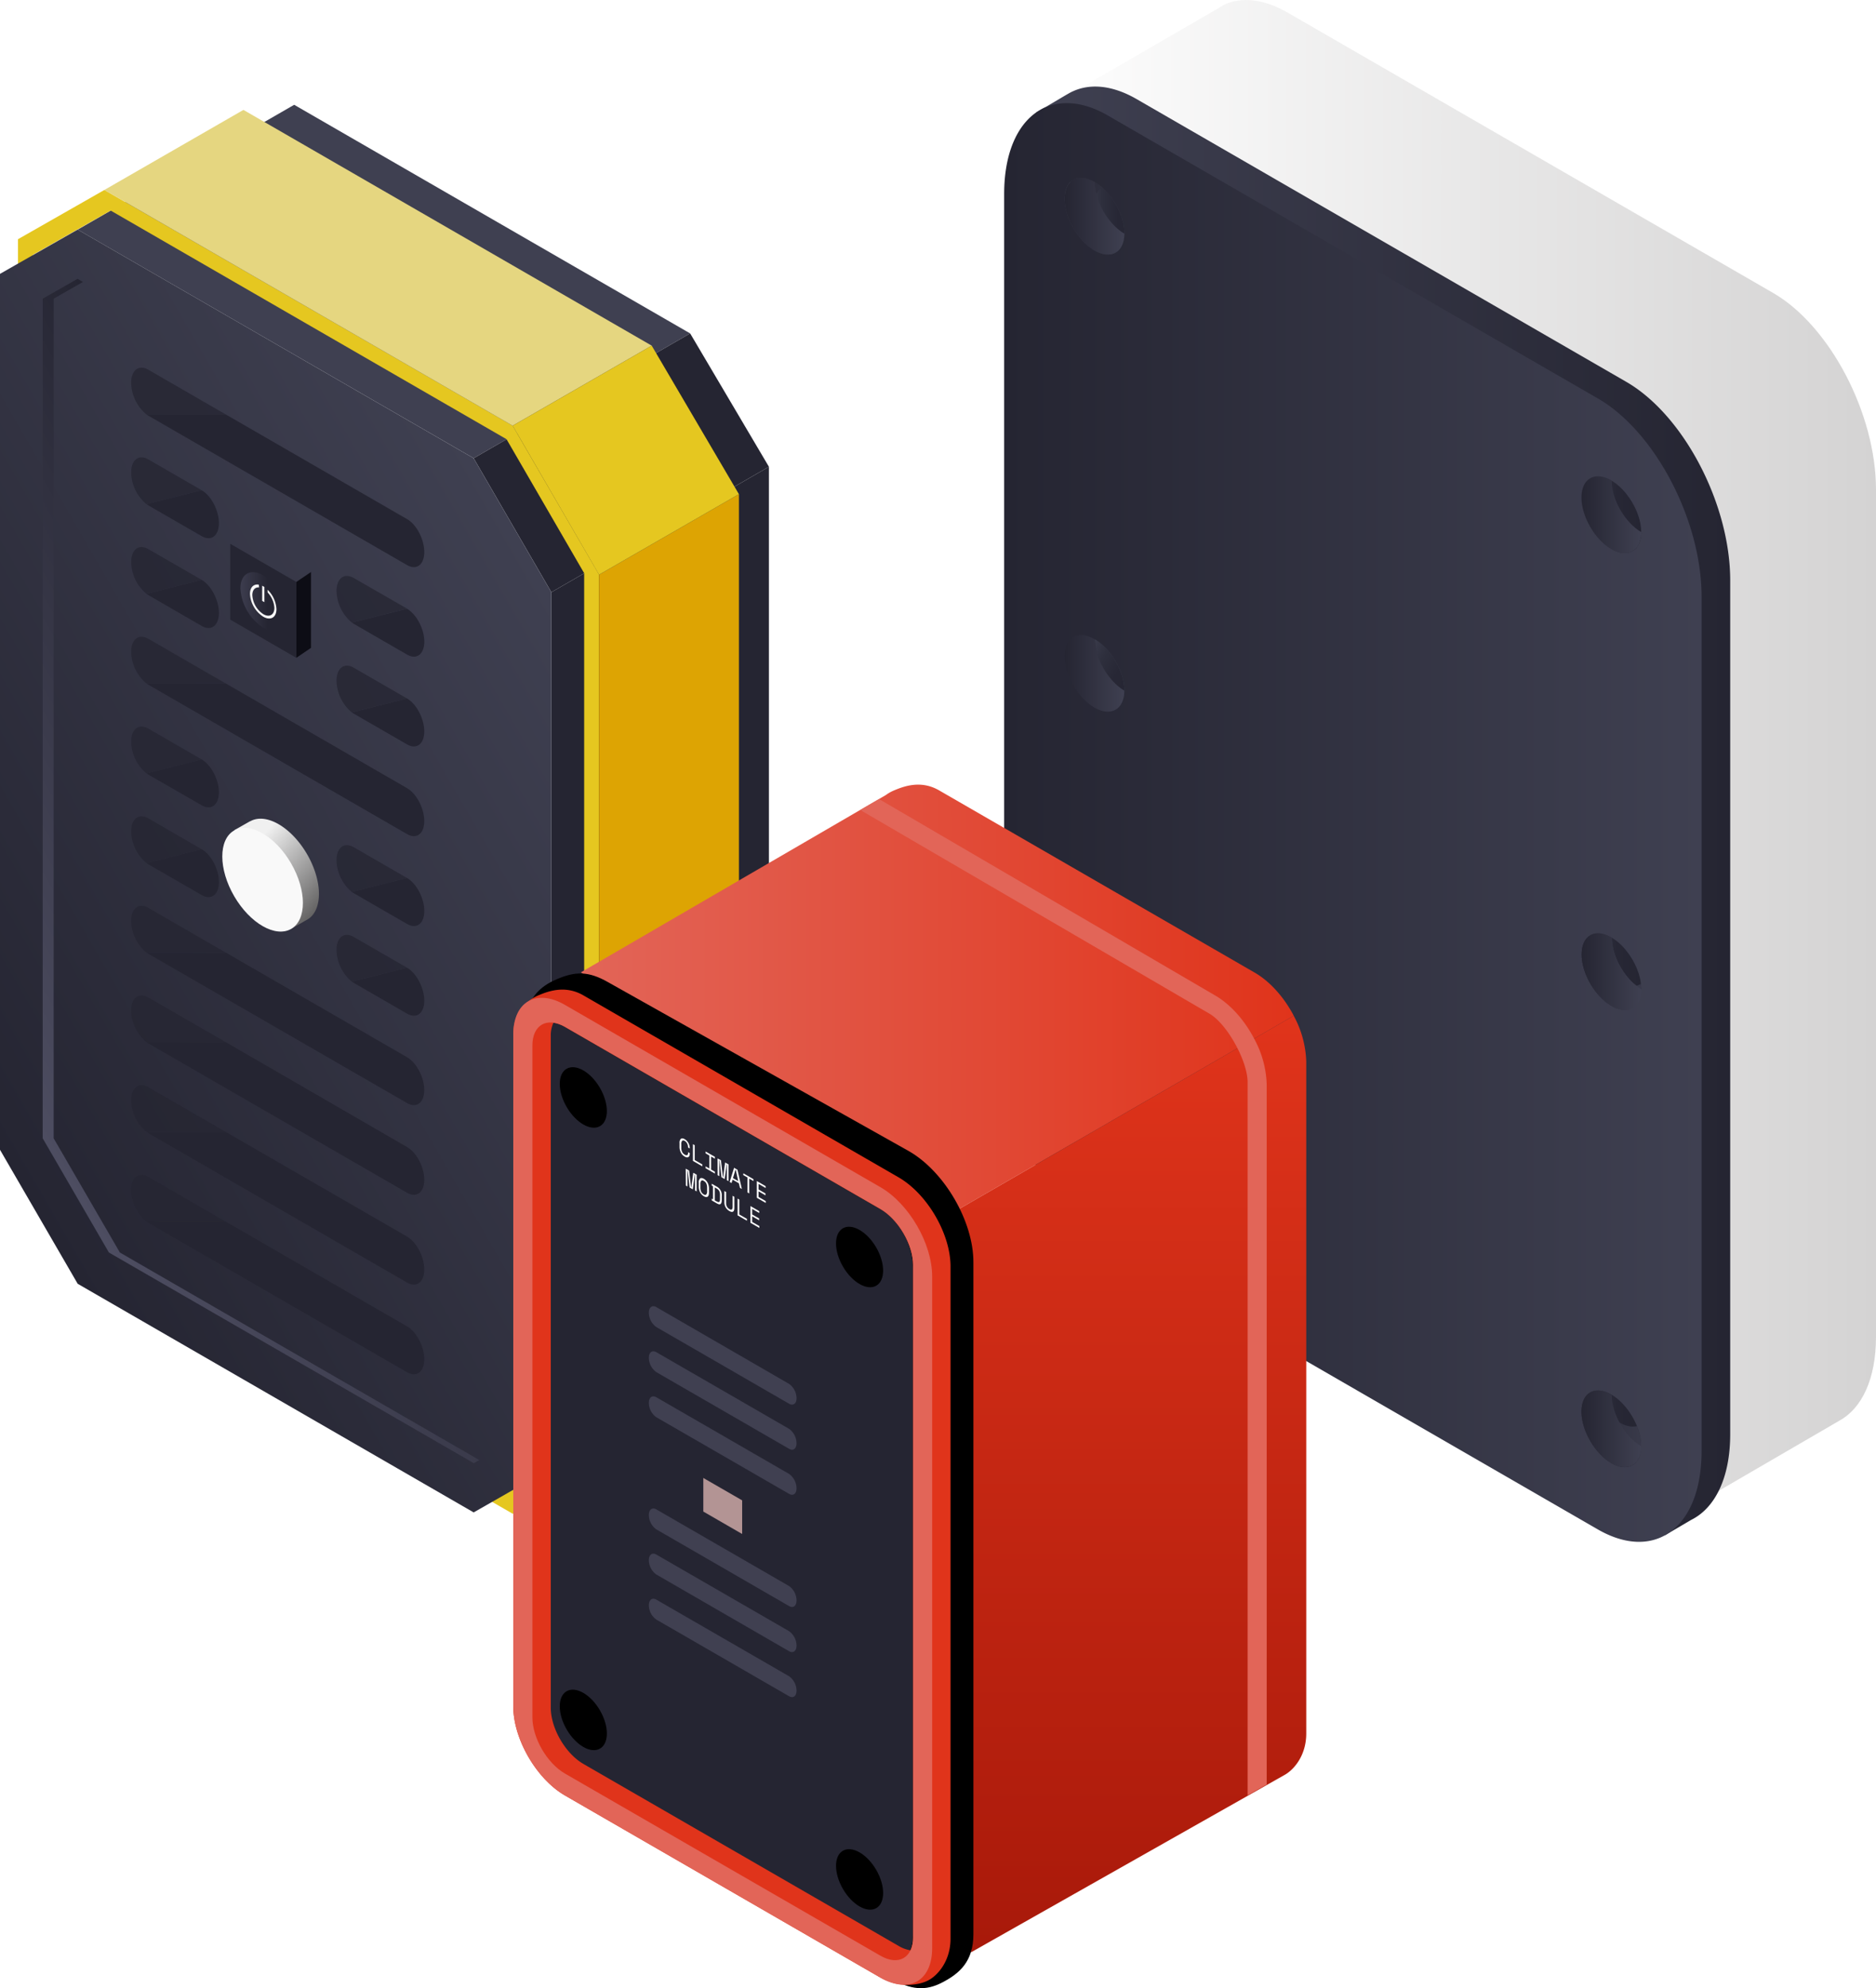 <svg xmlns="http://www.w3.org/2000/svg" xmlns:xlink="http://www.w3.org/1999/xlink" viewBox="0 0 554.49 587.59"><defs><style>.cls-1{fill:none;}.cls-2{isolation:isolate;}.cls-3{fill:#252532;}.cls-4{fill:#3f4051;}.cls-5{fill:#e5c720;}.cls-6{fill:#dda403;}.cls-7{fill:#e5d680;}.cls-8{fill:url(#linear-gradient);}.cls-9{fill:url(#linear-gradient-2);}.cls-10{opacity:0.8;}.cls-10,.cls-187{mix-blend-mode:multiply;}.cls-11{fill:url(#linear-gradient-3);}.cls-12{fill:#f9f9f9;}.cls-13{fill:#0d0d15;}.cls-14{fill:url(#linear-gradient-4);}.cls-15{fill:url(#linear-gradient-5);}.cls-16{fill:url(#linear-gradient-6);}.cls-17{fill:url(#linear-gradient-7);}.cls-18{fill:url(#linear-gradient-8);}.cls-19{fill:url(#linear-gradient-9);}.cls-20{fill:url(#linear-gradient-10);}.cls-21{fill:url(#linear-gradient-11);}.cls-22{clip-path:url(#clip-path);}.cls-23{fill:url(#linear-gradient-12);}.cls-24{fill:url(#linear-gradient-13);}.cls-25{fill:url(#linear-gradient-14);}.cls-26{fill:url(#linear-gradient-15);}.cls-27{fill:url(#linear-gradient-16);}.cls-28{fill:url(#linear-gradient-17);}.cls-29{fill:url(#linear-gradient-18);}.cls-30{fill:url(#linear-gradient-19);}.cls-31{fill:url(#linear-gradient-20);}.cls-32{fill:url(#linear-gradient-21);}.cls-33{fill:url(#linear-gradient-22);}.cls-34{fill:url(#linear-gradient-23);}.cls-35{fill:url(#linear-gradient-24);}.cls-36{fill:url(#linear-gradient-25);}.cls-37{fill:url(#linear-gradient-26);}.cls-38{fill:url(#linear-gradient-27);}.cls-39{fill:url(#linear-gradient-28);}.cls-40{fill:url(#linear-gradient-29);}.cls-41{fill:url(#linear-gradient-30);}.cls-42{fill:url(#linear-gradient-31);}.cls-43{fill:url(#linear-gradient-32);}.cls-44{fill:url(#linear-gradient-33);}.cls-45{fill:url(#linear-gradient-34);}.cls-46{fill:url(#linear-gradient-35);}.cls-47{fill:#e0b60a;}.cls-48{fill:url(#linear-gradient-36);}.cls-49{fill:url(#linear-gradient-37);}.cls-50{fill:url(#linear-gradient-38);}.cls-51{fill:url(#linear-gradient-39);}.cls-52{fill:url(#linear-gradient-40);}.cls-53{fill:url(#linear-gradient-41);}.cls-54{fill:#e2dbd2;stroke:#e8e107;stroke-miterlimit:10;stroke-width:1.24px;}.cls-55{fill:#e6e5e5;}.cls-56{fill:gray;}.cls-57{fill:#31ac74;}.cls-58{fill:url(#linear-gradient-42);}.cls-59{fill:url(#linear-gradient-43);}.cls-60{fill:#fff;}.cls-61{fill:url(#linear-gradient-44);}.cls-62{fill:url(#linear-gradient-45);}.cls-63{fill:url(#linear-gradient-46);}.cls-64{fill:url(#linear-gradient-47);}.cls-65{fill:url(#linear-gradient-48);}.cls-66{fill:url(#linear-gradient-49);}.cls-67{fill:url(#linear-gradient-50);}.cls-68{fill:url(#linear-gradient-51);}.cls-69{fill:url(#linear-gradient-52);}.cls-70{fill:url(#linear-gradient-53);}.cls-71{fill:url(#linear-gradient-54);}.cls-72{fill:url(#linear-gradient-55);}.cls-73{fill:url(#linear-gradient-56);}.cls-74{fill:url(#linear-gradient-57);}.cls-75{fill:url(#linear-gradient-58);}.cls-76{fill:url(#linear-gradient-59);}.cls-77{fill:url(#linear-gradient-60);}.cls-78{fill:url(#linear-gradient-61);}.cls-79{fill:url(#linear-gradient-62);}.cls-80{fill:url(#linear-gradient-63);}.cls-81{fill:url(#linear-gradient-64);}.cls-82{fill:url(#linear-gradient-65);}.cls-83{fill:url(#linear-gradient-66);}.cls-84{fill:url(#linear-gradient-67);}.cls-85{fill:url(#linear-gradient-68);}.cls-86{fill:url(#linear-gradient-69);}.cls-87{fill:#82c07e;}.cls-88{fill:url(#linear-gradient-70);}.cls-89{fill:url(#linear-gradient-71);}.cls-90{fill:url(#linear-gradient-72);}.cls-91{fill:url(#linear-gradient-73);}.cls-92{fill:url(#linear-gradient-74);}.cls-93{fill:url(#linear-gradient-75);}.cls-94{fill:url(#linear-gradient-76);}.cls-95{fill:url(#linear-gradient-77);}.cls-96{fill:url(#linear-gradient-78);}.cls-97{fill:#e8e107;}.cls-98{fill:url(#linear-gradient-79);}.cls-99{fill:url(#linear-gradient-80);}.cls-100{fill:url(#linear-gradient-81);}.cls-101{fill:url(#linear-gradient-82);}.cls-102{fill:url(#linear-gradient-83);}.cls-103{fill:#d1a83f;}.cls-104{fill:#a47c2c;}.cls-105{fill:url(#linear-gradient-84);}.cls-106{fill:url(#linear-gradient-85);}.cls-107{fill:url(#linear-gradient-86);}.cls-108{fill:url(#linear-gradient-87);}.cls-109{fill:url(#linear-gradient-88);}.cls-110{fill:url(#linear-gradient-89);}.cls-111{fill:url(#linear-gradient-90);}.cls-112{fill:url(#linear-gradient-91);}.cls-113{fill:url(#linear-gradient-92);}.cls-114{fill:url(#linear-gradient-93);}.cls-115{fill:url(#linear-gradient-94);}.cls-116{fill:url(#linear-gradient-95);}.cls-117{fill:url(#linear-gradient-96);}.cls-118{fill:url(#linear-gradient-97);}.cls-119{fill:#313533;}.cls-120{fill:url(#linear-gradient-98);}.cls-121{fill:url(#linear-gradient-99);}.cls-122{fill:#262724;}.cls-123{fill:url(#linear-gradient-100);}.cls-124{fill:url(#linear-gradient-101);}.cls-125{fill:url(#linear-gradient-102);}.cls-126{fill:url(#linear-gradient-103);}.cls-127{fill:url(#linear-gradient-104);}.cls-128{fill:url(#linear-gradient-105);}.cls-129{fill:url(#linear-gradient-106);}.cls-130{fill:url(#linear-gradient-107);}.cls-131{fill:url(#linear-gradient-108);}.cls-132{fill:url(#linear-gradient-109);}.cls-133{fill:#1e8654;}.cls-134{fill:url(#linear-gradient-110);}.cls-135{fill:url(#linear-gradient-111);}.cls-136{fill:url(#linear-gradient-112);}.cls-137{fill:url(#linear-gradient-113);}.cls-138{fill:url(#linear-gradient-114);}.cls-139{fill:url(#linear-gradient-115);}.cls-140{fill:url(#linear-gradient-116);}.cls-141{fill:url(#linear-gradient-117);}.cls-142{fill:url(#linear-gradient-118);}.cls-143{fill:url(#linear-gradient-119);}.cls-144{fill:url(#linear-gradient-120);}.cls-145{fill:url(#linear-gradient-121);}.cls-146{fill:url(#linear-gradient-122);}.cls-147{fill:url(#linear-gradient-123);}.cls-148{fill:url(#linear-gradient-125);}.cls-149{fill:url(#linear-gradient-126);}.cls-150{fill:url(#linear-gradient-127);}.cls-151{fill:url(#linear-gradient-128);}.cls-152{fill:url(#linear-gradient-129);}.cls-153{fill:url(#linear-gradient-130);}.cls-154{fill:url(#linear-gradient-131);}.cls-155{fill:url(#linear-gradient-132);}.cls-156{fill:url(#linear-gradient-133);}.cls-157{fill:url(#linear-gradient-134);}.cls-158{fill:url(#linear-gradient-135);}.cls-159{fill:url(#linear-gradient-136);}.cls-160{fill:url(#linear-gradient-137);}.cls-161{fill:url(#linear-gradient-138);}.cls-162{fill:url(#linear-gradient-139);}.cls-163{fill:url(#linear-gradient-140);}.cls-164{fill:url(#linear-gradient-141);}.cls-165{fill:url(#linear-gradient-142);}.cls-166{fill:url(#linear-gradient-143);}.cls-167{fill:url(#linear-gradient-144);}.cls-168{fill:url(#linear-gradient-145);}.cls-169{fill:url(#linear-gradient-146);}.cls-170{fill:url(#linear-gradient-147);}.cls-171{fill:url(#linear-gradient-148);}.cls-172{fill:url(#linear-gradient-149);}.cls-173{fill:url(#linear-gradient-150);}.cls-174{fill:url(#linear-gradient-151);}.cls-175{fill:url(#linear-gradient-152);}.cls-176{fill:url(#linear-gradient-153);}.cls-177{fill:url(#linear-gradient-154);}.cls-178{fill:url(#linear-gradient-155);}.cls-179{fill:url(#linear-gradient-156);}.cls-180{fill:url(#linear-gradient-157);}.cls-181{fill:url(#linear-gradient-161);}.cls-182{fill:url(#linear-gradient-162);}.cls-183{fill:#404051;}.cls-184{fill:#b39494;}.cls-185{fill:#e0341b;}.cls-186{fill:#e26558;}</style><linearGradient id="linear-gradient" x1="-463.2" y1="313.3" x2="-269.63" y2="201.54" gradientTransform="translate(447.89)" gradientUnits="userSpaceOnUse"><stop offset="0" stop-color="#252532"/><stop offset="1" stop-color="#3f4051"/></linearGradient><linearGradient id="linear-gradient-2" x1="-4.39" y1="306.97" x2="114.13" y2="238.54" gradientUnits="userSpaceOnUse"><stop offset="0" stop-color="#4d4d61"/><stop offset="1" stop-color="#252532"/></linearGradient><linearGradient id="linear-gradient-3" x1="-1400.05" y1="4858.65" x2="-1384.44" y2="4858.65" gradientTransform="matrix(0.87, 0.5, 0, 1.15, 1283.53, -4736.39)" xlink:href="#linear-gradient-2"/><linearGradient id="linear-gradient-4" x1="74.57" y1="250.21" x2="97.46" y2="271.03" gradientUnits="userSpaceOnUse"><stop offset="0" stop-color="#f0f0f0"/><stop offset="1" stop-color="#4e4d4d"/></linearGradient><linearGradient id="linear-gradient-5" x1="303.13" y1="224.51" x2="554.49" y2="224.51" gradientUnits="userSpaceOnUse"><stop offset="0" stop-color="#fff"/><stop offset="1" stop-color="#d4d3d3"/></linearGradient><linearGradient id="linear-gradient-6" x1="303.14" y1="238.13" x2="507.61" y2="238.13" gradientTransform="matrix(1, 0, 0, 1, 0, 0)" xlink:href="#linear-gradient"/><linearGradient id="linear-gradient-7" x1="305.83" y1="238.13" x2="504.92" y2="238.13" gradientTransform="matrix(1, 0, 0, 1, 0, 0)" xlink:href="#linear-gradient"/><linearGradient id="linear-gradient-8" x1="305.82" y1="238.14" x2="504.91" y2="238.14" gradientUnits="userSpaceOnUse"><stop offset="0" stop-color="#3f4051"/><stop offset="1" stop-color="#252532"/></linearGradient><linearGradient id="linear-gradient-9" x1="-574.09" y1="3550.31" x2="-455.4" y2="3498.91" gradientTransform="matrix(0.87, 0.5, 0, 1.15, 878.36, -3437.53)" xlink:href="#linear-gradient"/><linearGradient id="linear-gradient-10" x1="-2037.37" y1="3566.03" x2="-1964.55" y2="3534.5" gradientTransform="matrix(0.87, 0.5, 0.5, 1.44, 362.96, -3735.1)" xlink:href="#linear-gradient"/><linearGradient id="linear-gradient-11" x1="-2034.94" y1="3565.46" x2="-1967.37" y2="3536.2" gradientTransform="matrix(0.87, 0.5, 0.5, 1.44, 362.96, -3735.1)" xlink:href="#linear-gradient-8"/><clipPath id="clip-path"><path class="cls-1" d="M489.27,446.33A21.67,21.67,0,0,1,478.52,443l-143.6-82.91c-16-9.26-29.09-34.3-29.09-55.83V53.91c0-11,3.59-19.4,9.65-22.56h.41l.47-.42a13.3,13.3,0,0,1,2.84-.82,15.23,15.23,0,0,1,2.27-.18,21.78,21.78,0,0,1,10.76,3.3l143.6,82.91c16,9.25,29.09,34.3,29.09,55.83V422.36c0,8.56-2.13,15.58-6,19.75a13.57,13.57,0,0,1-2.6,2.21,12.72,12.72,0,0,1-7,2Z"/></clipPath><linearGradient id="linear-gradient-12" x1="320.53" y1="311.62" x2="397.14" y2="311.62" gradientTransform="translate(0 0)" xlink:href="#linear-gradient"/><linearGradient id="linear-gradient-13" x1="320.53" y1="51.26" x2="397.14" y2="51.26" gradientTransform="translate(0 0)" xlink:href="#linear-gradient"/><linearGradient id="linear-gradient-14" x1="320.53" y1="181.46" x2="397.14" y2="181.46" gradientTransform="translate(0 0)" xlink:href="#linear-gradient"/><linearGradient id="linear-gradient-15" x1="-667.91" y1="3599.63" x2="-631.46" y2="3599.63" gradientTransform="matrix(0.87, 0.5, 0, 1.15, 894.61, -3505.72)" xlink:href="#linear-gradient"/><linearGradient id="linear-gradient-16" x1="-659.51" y1="3599.63" x2="-639.84" y2="3599.63" gradientTransform="matrix(0.87, 0.5, 0, 1.15, 894.61, -3505.72)" gradientUnits="userSpaceOnUse"><stop offset="0" stop-color="#3f4051"/><stop offset="0.06" stop-color="#3a3b4b"/><stop offset="0.29" stop-color="#2e2f3d"/><stop offset="0.56" stop-color="#272735"/><stop offset="1" stop-color="#252532"/></linearGradient><linearGradient id="linear-gradient-17" x1="-667.91" y1="3486.89" x2="-631.46" y2="3486.89" gradientTransform="matrix(0.87, 0.5, 0, 1.15, 894.61, -3505.72)" xlink:href="#linear-gradient"/><linearGradient id="linear-gradient-18" x1="322.46" y1="190.26" x2="341.5" y2="201.25" gradientTransform="translate(144.17 -140.78) rotate(30.31)" xlink:href="#linear-gradient-16"/><linearGradient id="linear-gradient-19" x1="-667.91" y1="3374.15" x2="-631.46" y2="3374.15" gradientTransform="matrix(0.87, 0.5, 0, 1.15, 894.61, -3505.72)" xlink:href="#linear-gradient"/><linearGradient id="linear-gradient-20" x1="-659.51" y1="3374.15" x2="-639.84" y2="3374.15" xlink:href="#linear-gradient-16"/><linearGradient id="linear-gradient-21" x1="369.3" y1="195.11" x2="540.35" y2="195.11" xlink:href="#linear-gradient-5"/><linearGradient id="linear-gradient-22" x1="539.68" y1="293.01" x2="540.35" y2="293.01" xlink:href="#linear-gradient-5"/><linearGradient id="linear-gradient-23" x1="525.78" y1="239.2" x2="540.35" y2="239.2" xlink:href="#linear-gradient-5"/><linearGradient id="linear-gradient-24" x1="539.68" y1="232.9" x2="540.35" y2="232.9" xlink:href="#linear-gradient-5"/><linearGradient id="linear-gradient-25" x1="525.78" y1="231.67" x2="526.45" y2="231.67" xlink:href="#linear-gradient-5"/><linearGradient id="linear-gradient-26" x1="529.27" y1="231.68" x2="529.94" y2="231.68" xlink:href="#linear-gradient-5"/><linearGradient id="linear-gradient-27" x1="525.78" y1="218.07" x2="526.45" y2="218.07" xlink:href="#linear-gradient-5"/><linearGradient id="linear-gradient-28" x1="539.68" y1="220.45" x2="540.35" y2="220.45" xlink:href="#linear-gradient-5"/><linearGradient id="linear-gradient-29" x1="539.68" y1="207.98" x2="540.35" y2="207.98" xlink:href="#linear-gradient-5"/><linearGradient id="linear-gradient-30" x1="525.78" y1="206.76" x2="526.45" y2="206.76" xlink:href="#linear-gradient-5"/><linearGradient id="linear-gradient-31" x1="525.78" y1="193.16" x2="526.45" y2="193.16" xlink:href="#linear-gradient-5"/><linearGradient id="linear-gradient-32" x1="539.68" y1="172.11" x2="540.35" y2="172.11" xlink:href="#linear-gradient-5"/><linearGradient id="linear-gradient-33" x1="368.63" y1="97.17" x2="540.35" y2="97.17" xlink:href="#linear-gradient-5"/><linearGradient id="linear-gradient-34" x1="525.78" y1="197.69" x2="529.94" y2="197.69" xlink:href="#linear-gradient-5"/><linearGradient id="linear-gradient-35" x1="525.78" y1="222.59" x2="529.94" y2="222.59" xlink:href="#linear-gradient-5"/><linearGradient id="linear-gradient-36" x1="-364.61" y1="3239.05" x2="-386.78" y2="3277.45" gradientTransform="matrix(0.87, 0.5, 0, 1.15, 843.64, -3263.61)" xlink:href="#linear-gradient-5"/><linearGradient id="linear-gradient-37" x1="373.48" y1="62.09" x2="379.8" y2="62.09" gradientTransform="translate(82.82 -181.6) rotate(30.31)" xlink:href="#linear-gradient-5"/><linearGradient id="linear-gradient-38" x1="451" y1="106.85" x2="457.32" y2="106.85" gradientTransform="translate(116.01 -214.6) rotate(30.31)" xlink:href="#linear-gradient-5"/><linearGradient id="linear-gradient-39" x1="528.53" y1="151.61" x2="534.85" y2="151.61" gradientTransform="translate(149.2 -247.61) rotate(30.31)" xlink:href="#linear-gradient-5"/><linearGradient id="linear-gradient-40" x1="528.53" y1="259.08" x2="534.85" y2="259.08" gradientTransform="translate(203.44 -232.92) rotate(30.31)" xlink:href="#linear-gradient-5"/><linearGradient id="linear-gradient-41" x1="373.48" y1="169.56" x2="379.8" y2="169.56" gradientTransform="translate(137.06 -166.91) rotate(30.31)" xlink:href="#linear-gradient-5"/><linearGradient id="linear-gradient-42" x1="-461.18" y1="3258.36" x2="-438.29" y2="3258.36" gradientTransform="matrix(0.87, 0.5, 0, 1.15, 843.64, -3263.61)" xlink:href="#linear-gradient-5"/><linearGradient id="linear-gradient-43" x1="-462.87" y1="3259.73" x2="-439.99" y2="3259.73" gradientTransform="matrix(0.87, 0.5, 0, 1.15, 843.64, -3263.61)" xlink:href="#linear-gradient-5"/><linearGradient id="linear-gradient-44" x1="-524.34" y1="3225.29" x2="-495.28" y2="3225.29" gradientTransform="matrix(0.87, 0.5, 0, 1.15, 843.64, -3263.61)" xlink:href="#linear-gradient-5"/><linearGradient id="linear-gradient-45" x1="-506.55" y1="3203.37" x2="-516.51" y2="3250.03" gradientTransform="matrix(0.87, 0.5, 0, 1.15, 843.64, -3263.61)" xlink:href="#linear-gradient-5"/><linearGradient id="linear-gradient-46" x1="-485.84" y1="3224.24" x2="-472.03" y2="3224.24" gradientTransform="matrix(0.87, 0.5, 0, 1.15, 843.64, -3263.61)" gradientUnits="userSpaceOnUse"><stop offset="0" stop-color="#333"/><stop offset="0.52" stop-color="#3f3e3e"/><stop offset="1" stop-color="#4e4d4d"/></linearGradient><linearGradient id="linear-gradient-47" x1="-485.84" y1="-5194.54" x2="-472.03" y2="-5194.54" gradientTransform="matrix(0.87, 0.5, 0, -0.4, 843.64, -1650.6)" xlink:href="#linear-gradient-46"/><linearGradient id="linear-gradient-48" x1="-485.84" y1="-5260.8" x2="-472.03" y2="-5260.8" gradientTransform="matrix(0.87, 0.5, 0, -0.4, 843.64, -1650.6)" xlink:href="#linear-gradient-46"/><linearGradient id="linear-gradient-49" x1="-544.63" y1="3263.18" x2="-502.92" y2="3263.18" xlink:href="#linear-gradient-46"/><linearGradient id="linear-gradient-50" x1="-546.52" y1="3264.8" x2="-504.81" y2="3264.8" xlink:href="#linear-gradient-46"/><linearGradient id="linear-gradient-51" x1="449.05" y1="291.82" x2="459.28" y2="291.82" xlink:href="#linear-gradient-5"/><linearGradient id="linear-gradient-52" x1="525.78" y1="214.29" x2="540.35" y2="214.29" xlink:href="#linear-gradient-5"/><linearGradient id="linear-gradient-53" x1="529.27" y1="198.68" x2="540.35" y2="198.68" xlink:href="#linear-gradient-5"/><linearGradient id="linear-gradient-54" x1="529.27" y1="223.6" x2="540.35" y2="223.6" xlink:href="#linear-gradient-5"/><linearGradient id="linear-gradient-55" x1="473.68" y1="287.24" x2="474.35" y2="287.24" gradientTransform="matrix(1, 0, 0, 1, 0, 0)" xlink:href="#linear-gradient"/><linearGradient id="linear-gradient-56" x1="468.47" y1="282.75" x2="474.35" y2="282.75" gradientTransform="matrix(1, 0, 0, 1, 0, 0)" xlink:href="#linear-gradient"/><linearGradient id="linear-gradient-57" x1="-433.21" y1="3260.27" x2="-427.2" y2="3260.27" gradientTransform="matrix(0.87, 0.5, 0, 1.15, 843.64, -3263.61)" xlink:href="#linear-gradient"/><linearGradient id="linear-gradient-58" x1="439.89" y1="267.73" x2="440.56" y2="267.73" gradientTransform="matrix(1, 0, 0, 1, 0, 0)" xlink:href="#linear-gradient"/><linearGradient id="linear-gradient-59" x1="434.69" y1="263.24" x2="440.56" y2="263.24" gradientTransform="matrix(1, 0, 0, 1, 0, 0)" xlink:href="#linear-gradient"/><linearGradient id="linear-gradient-60" x1="-472.22" y1="3260.27" x2="-466.21" y2="3260.27" gradientTransform="matrix(0.87, 0.5, 0, 1.15, 843.64, -3263.61)" xlink:href="#linear-gradient"/><linearGradient id="linear-gradient-61" x1="-390.24" y1="3127.59" x2="-385.59" y2="3127.59" gradientTransform="matrix(0.5, 0.87, -0.58, 1, 2522.48, -2626.9)" xlink:href="#linear-gradient-5"/><linearGradient id="linear-gradient-62" x1="13094.45" y1="-1739.6" x2="13099.1" y2="-1739.6" gradientTransform="matrix(-0.5, -0.87, 0.58, -1, 7963.9, 9771.6)" xlink:href="#linear-gradient-5"/><linearGradient id="linear-gradient-63" x1="13088.05" y1="-1739.6" x2="13092.69" y2="-1739.6" gradientTransform="matrix(-0.5, -0.87, 0.58, -1, 7966.27, 9769.24)" xlink:href="#linear-gradient-5"/><linearGradient id="linear-gradient-64" x1="13081.64" y1="-1739.6" x2="13086.29" y2="-1739.6" gradientTransform="matrix(-0.5, -0.87, 0.58, -1, 7968.65, 9766.88)" xlink:href="#linear-gradient-5"/><linearGradient id="linear-gradient-65" x1="13075.24" y1="-1739.6" x2="13079.89" y2="-1739.6" gradientTransform="matrix(-0.5, -0.87, 0.58, -1, 7971.02, 9764.51)" xlink:href="#linear-gradient-5"/><linearGradient id="linear-gradient-66" x1="13068.83" y1="-1739.6" x2="13073.48" y2="-1739.6" gradientTransform="matrix(-0.5, -0.87, 0.58, -1, 7973.4, 9762.15)" xlink:href="#linear-gradient-5"/><linearGradient id="linear-gradient-67" x1="13062.43" y1="-1739.6" x2="13067.08" y2="-1739.6" gradientTransform="matrix(-0.5, -0.87, 0.58, -1, 7975.77, 9759.79)" xlink:href="#linear-gradient-5"/><linearGradient id="linear-gradient-68" x1="13056.03" y1="-1739.6" x2="13060.67" y2="-1739.6" gradientTransform="matrix(-0.5, -0.87, 0.58, -1, 7978.14, 9757.43)" xlink:href="#linear-gradient-5"/><linearGradient id="linear-gradient-69" x1="13049.62" y1="-1739.6" x2="13054.27" y2="-1739.6" gradientTransform="matrix(-0.5, -0.87, 0.58, -1, 7980.52, 9755.07)" xlink:href="#linear-gradient-5"/><linearGradient id="linear-gradient-70" x1="-479.76" y1="3127.59" x2="-475.11" y2="3127.59" gradientTransform="matrix(0.5, 0.87, -0.58, 1, 2489.29, -2593.89)" xlink:href="#linear-gradient-5"/><linearGradient id="linear-gradient-71" x1="13183.97" y1="-1739.6" x2="13188.62" y2="-1739.6" gradientTransform="matrix(-0.5, -0.87, 0.58, -1, 7930.71, 9804.61)" xlink:href="#linear-gradient-5"/><linearGradient id="linear-gradient-72" x1="13177.57" y1="-1739.6" x2="13182.21" y2="-1739.6" gradientTransform="matrix(-0.5, -0.87, 0.58, -1, 7933.09, 9802.24)" xlink:href="#linear-gradient-5"/><linearGradient id="linear-gradient-73" x1="13171.16" y1="-1739.6" x2="13175.81" y2="-1739.6" gradientTransform="matrix(-0.5, -0.87, 0.58, -1, 7935.46, 9799.88)" xlink:href="#linear-gradient-5"/><linearGradient id="linear-gradient-74" x1="13164.76" y1="-1739.6" x2="13169.41" y2="-1739.6" gradientTransform="matrix(-0.5, -0.87, 0.58, -1, 7937.84, 9797.52)" xlink:href="#linear-gradient-5"/><linearGradient id="linear-gradient-75" x1="13158.35" y1="-1739.6" x2="13163" y2="-1739.6" gradientTransform="matrix(-0.5, -0.87, 0.58, -1, 7940.21, 9795.16)" xlink:href="#linear-gradient-5"/><linearGradient id="linear-gradient-76" x1="13151.95" y1="-1739.6" x2="13156.6" y2="-1739.6" gradientTransform="matrix(-0.5, -0.87, 0.58, -1, 7942.58, 9792.8)" xlink:href="#linear-gradient-5"/><linearGradient id="linear-gradient-77" x1="13145.55" y1="-1739.6" x2="13150.19" y2="-1739.6" gradientTransform="matrix(-0.5, -0.87, 0.58, -1, 7944.96, 9790.44)" xlink:href="#linear-gradient-5"/><linearGradient id="linear-gradient-78" x1="13139.14" y1="-1739.6" x2="13143.79" y2="-1739.6" gradientTransform="matrix(-0.5, -0.87, 0.58, -1, 7947.33, 9788.08)" xlink:href="#linear-gradient-5"/><linearGradient id="linear-gradient-79" x1="-487.03" y1="3225.26" x2="-473.22" y2="3225.26" xlink:href="#linear-gradient-46"/><linearGradient id="linear-gradient-80" x1="-487.03" y1="-5197.45" x2="-473.22" y2="-5197.45" gradientTransform="matrix(0.87, 0.5, 0, -0.4, 843.64, -1650.6)" xlink:href="#linear-gradient-46"/><linearGradient id="linear-gradient-81" x1="-487.03" y1="-5263.72" x2="-473.22" y2="-5263.72" gradientTransform="matrix(0.87, 0.5, 0, -0.4, 843.64, -1650.6)" xlink:href="#linear-gradient-46"/><linearGradient id="linear-gradient-82" x1="421.86" y1="206.03" x2="434.85" y2="206.03" gradientTransform="matrix(1, 0, 0, 1, 0, 0)" xlink:href="#linear-gradient-46"/><linearGradient id="linear-gradient-83" x1="421.86" y1="220.25" x2="434.85" y2="220.25" gradientTransform="matrix(1, 0, 0, 1, 0, 0)" xlink:href="#linear-gradient-46"/><linearGradient id="linear-gradient-84" x1="421.86" y1="232.77" x2="434.85" y2="232.77" gradientTransform="matrix(1, 0, 0, 1, 0, 0)" xlink:href="#linear-gradient-46"/><linearGradient id="linear-gradient-85" x1="370.34" y1="242.97" x2="408.1" y2="242.97" gradientTransform="matrix(1, 0, 0, 1, 0, 0)" xlink:href="#linear-gradient-46"/><linearGradient id="linear-gradient-86" x1="402.44" y1="239.56" x2="402.44" y2="171.52" gradientUnits="userSpaceOnUse"><stop offset="0" stop-color="#31ac74"/><stop offset="1" stop-color="#82c07e"/></linearGradient><linearGradient id="linear-gradient-87" x1="505.6" y1="310.67" x2="531.57" y2="310.67" xlink:href="#linear-gradient-86"/><linearGradient id="linear-gradient-88" x1="-392.17" y1="3228.91" x2="-362.41" y2="3228.91" xlink:href="#linear-gradient-46"/><linearGradient id="linear-gradient-89" x1="504.01" y1="275.84" x2="530.96" y2="275.84" gradientTransform="matrix(1, 0, 0, 1, 0, 0)" xlink:href="#linear-gradient-46"/><linearGradient id="linear-gradient-90" x1="-375.77" y1="3256.11" x2="-371.5" y2="3256.11" gradientTransform="matrix(0.87, 0.5, 0, 1.15, 855.14, -3313.93)" xlink:href="#linear-gradient-46"/><linearGradient id="linear-gradient-91" x1="-375.77" y1="3163.1" x2="-371.5" y2="3163.1" gradientTransform="matrix(0.87, 0.5, 0, 1.15, 855.14, -3313.93)" xlink:href="#linear-gradient-46"/><linearGradient id="linear-gradient-92" x1="-554.67" y1="3256.12" x2="-550.4" y2="3256.12" gradientTransform="matrix(0.87, 0.5, 0, 1.15, 855.14, -3313.93)" xlink:href="#linear-gradient-46"/><linearGradient id="linear-gradient-93" x1="-554.67" y1="3163.11" x2="-550.4" y2="3163.11" gradientTransform="matrix(0.87, 0.5, 0, 1.15, 855.14, -3313.93)" xlink:href="#linear-gradient-46"/><linearGradient id="linear-gradient-94" x1="-465.16" y1="3162.97" x2="-460.89" y2="3162.97" gradientTransform="matrix(0.87, 0.5, 0, 1.15, 855.14, -3313.93)" xlink:href="#linear-gradient-46"/><linearGradient id="linear-gradient-95" x1="438.4" y1="226.18" x2="439.95" y2="226.18" xlink:href="#linear-gradient-5"/><linearGradient id="linear-gradient-96" x1="-484.89" y1="3269.45" x2="-461.54" y2="3269.45" gradientTransform="matrix(0.87, 0.5, 0, 1.15, 859.87, -3321.23)" xlink:href="#linear-gradient-5"/><linearGradient id="linear-gradient-97" x1="-484.89" y1="3281.07" x2="-461.54" y2="3281.07" gradientTransform="matrix(0.87, 0.5, 0, 1.15, 859.87, -3321.23)" xlink:href="#linear-gradient-5"/><linearGradient id="linear-gradient-98" x1="-486.68" y1="3282.61" x2="-463.34" y2="3282.61" gradientTransform="matrix(0.87, 0.5, 0, 1.15, 859.87, -3321.23)" xlink:href="#linear-gradient-5"/><linearGradient id="linear-gradient-99" x1="454.44" y1="230.57" x2="464.33" y2="236.28" xlink:href="#linear-gradient-5"/><linearGradient id="linear-gradient-100" x1="348.38" y1="130.54" x2="390.31" y2="130.54" gradientTransform="matrix(1, 0, 0, 1, 0, 0)" xlink:href="#linear-gradient"/><linearGradient id="linear-gradient-101" x1="340.95" y1="140.51" x2="348.38" y2="140.51" gradientTransform="matrix(1, 0, 0, 1, 0, 0)" xlink:href="#linear-gradient"/><linearGradient id="linear-gradient-102" x1="390.31" y1="148.78" x2="505.79" y2="148.78" gradientTransform="matrix(1, 0, 0, 1, 0, 0)" xlink:href="#linear-gradient"/><linearGradient id="linear-gradient-103" x1="387.68" y1="150.37" x2="503.44" y2="150.37" xlink:href="#linear-gradient-8"/><linearGradient id="linear-gradient-104" x1="407.97" y1="180.63" x2="452.06" y2="180.63" gradientTransform="matrix(1, 0, 0, 1, 0, 0)" xlink:href="#linear-gradient"/><linearGradient id="linear-gradient-105" x1="405.58" y1="192.24" x2="415.41" y2="192.24" gradientTransform="matrix(1, 0, 0, 1, 0, 0)" xlink:href="#linear-gradient"/><linearGradient id="linear-gradient-106" x1="402.73" y1="196.56" x2="410.16" y2="196.56" gradientTransform="matrix(1, 0, 0, 1, 0, 0)" xlink:href="#linear-gradient"/><linearGradient id="linear-gradient-107" x1="402.73" y1="190.86" x2="413.01" y2="190.86" gradientTransform="matrix(1, 0, 0, 1, 0, 0)" xlink:href="#linear-gradient"/><linearGradient id="linear-gradient-108" x1="410.15" y1="188.89" x2="452.06" y2="188.89" gradientTransform="matrix(1, 0, 0, 1, 0, 0)" xlink:href="#linear-gradient"/><linearGradient id="linear-gradient-109" x1="393.8" y1="179.74" x2="423.71" y2="127.93" gradientUnits="userSpaceOnUse"><stop offset="0" stop-color="#979797"/><stop offset="0.08" stop-color="#ababab"/><stop offset="0.23" stop-color="#c8c8c8"/><stop offset="0.39" stop-color="#dfdede"/><stop offset="0.56" stop-color="#efefef"/><stop offset="0.75" stop-color="#f9f8f8"/><stop offset="1" stop-color="#fcfbfb"/></linearGradient><linearGradient id="linear-gradient-110" x1="470.65" y1="217.26" x2="487.43" y2="171.15" xlink:href="#linear-gradient-109"/><linearGradient id="linear-gradient-111" x1="473.15" y1="210.38" x2="484.93" y2="178.03" xlink:href="#linear-gradient-109"/><linearGradient id="linear-gradient-112" x1="471.05" y1="194.2" x2="487.04" y2="194.2" gradientTransform="translate(404.93 -317.37) rotate(59.69)" xlink:href="#linear-gradient-5"/><linearGradient id="linear-gradient-113" x1="471.6" y1="204.16" x2="479.03" y2="204.16" gradientTransform="matrix(1, 0, 0, 1, 0, 0)" xlink:href="#linear-gradient"/><linearGradient id="linear-gradient-114" x1="405.58" y1="161.46" x2="413.01" y2="161.46" gradientTransform="matrix(1, 0, 0, 1, 0, 0)" xlink:href="#linear-gradient"/><linearGradient id="linear-gradient-115" x1="407.98" y1="160.08" x2="415.41" y2="160.08" gradientTransform="matrix(1, 0, 0, 1, 0, 0)" xlink:href="#linear-gradient"/><linearGradient id="linear-gradient-116" x1="402.73" y1="161.83" x2="410.16" y2="161.83" gradientTransform="matrix(1, 0, 0, 1, 0, 0)" xlink:href="#linear-gradient"/><linearGradient id="linear-gradient-117" x1="410.16" y1="152.31" x2="452.09" y2="152.31" gradientTransform="matrix(1, 0, 0, 1, 0, 0)" xlink:href="#linear-gradient"/><linearGradient id="linear-gradient-118" x1="473.83" y1="216.01" x2="473.83" y2="195.14" xlink:href="#linear-gradient-5"/><linearGradient id="linear-gradient-119" x1="474.13" y1="216.01" x2="474.13" y2="195.49" xlink:href="#linear-gradient-109"/><linearGradient id="linear-gradient-120" x1="343.36" y1="151.13" x2="343.36" y2="130.26" xlink:href="#linear-gradient-5"/><linearGradient id="linear-gradient-121" x1="343.66" y1="151.13" x2="343.66" y2="130.61" xlink:href="#linear-gradient-109"/><linearGradient id="linear-gradient-122" x1="403.62" y1="103.17" x2="371.86" y2="121.5" gradientTransform="matrix(1, 0, 0, 1, 0, 0)" xlink:href="#linear-gradient"/><linearGradient id="linear-gradient-123" x1="340.95" y1="139.27" x2="510.87" y2="139.27" gradientTransform="matrix(1, 0, 0, 1, 0, 0)" xlink:href="#linear-gradient"/><linearGradient id="linear-gradient-125" x1="500.62" y1="206.15" x2="500.82" y2="206.15" gradientTransform="matrix(1, 0, 0, 1, 0, 0)" xlink:href="#linear-gradient"/><linearGradient id="linear-gradient-126" x1="479.03" y1="197.16" x2="510.87" y2="197.16" gradientTransform="matrix(1, 0, 0, 1, 0, 0)" xlink:href="#linear-gradient"/><linearGradient id="linear-gradient-127" x1="482.06" y1="210.45" x2="507.84" y2="210.45" xlink:href="#linear-gradient-8"/><linearGradient id="linear-gradient-128" x1="482.06" y1="184.69" x2="507.84" y2="184.69" xlink:href="#linear-gradient-8"/><linearGradient id="linear-gradient-129" x1="503.09" y1="187.2" x2="507.84" y2="187.2" xlink:href="#linear-gradient-8"/><linearGradient id="linear-gradient-130" x1="503.09" y1="194.96" x2="507.84" y2="194.96" xlink:href="#linear-gradient-8"/><linearGradient id="linear-gradient-131" x1="482.06" y1="209.96" x2="506.17" y2="209.96" gradientTransform="matrix(1, 0, 0, 1, 0, 0)" xlink:href="#linear-gradient"/><linearGradient id="linear-gradient-132" x1="482.06" y1="183.72" x2="506.17" y2="183.72" gradientTransform="matrix(1, 0, 0, 1, 0, 0)" xlink:href="#linear-gradient"/><linearGradient id="linear-gradient-133" x1="503.09" y1="186.72" x2="506.17" y2="186.72" gradientTransform="matrix(1, 0, 0, 1, 0, 0)" xlink:href="#linear-gradient"/><linearGradient id="linear-gradient-134" x1="503.09" y1="194.48" x2="506.17" y2="194.48" gradientTransform="matrix(1, 0, 0, 1, 0, 0)" xlink:href="#linear-gradient"/><linearGradient id="linear-gradient-135" x1="418.23" y1="312.36" x2="437.5" y2="312.36" gradientTransform="translate(0 0)" xlink:href="#linear-gradient"/><linearGradient id="linear-gradient-136" x1="450.19" y1="330.82" x2="469.46" y2="330.82" gradientTransform="translate(0 0)" xlink:href="#linear-gradient"/><linearGradient id="linear-gradient-137" x1="-552.03" y1="3544.62" x2="-537.54" y2="3544.62" gradientTransform="matrix(0.87, 0.5, 0, 1.15, 894.61, -3505.72)" xlink:href="#linear-gradient"/><linearGradient id="linear-gradient-138" x1="-548.69" y1="3544.62" x2="-540.87" y2="3544.62" xlink:href="#linear-gradient-16"/><linearGradient id="linear-gradient-139" x1="-515.14" y1="3544.62" x2="-500.65" y2="3544.62" gradientTransform="matrix(0.87, 0.5, 0, 1.15, 894.61, -3505.72)" xlink:href="#linear-gradient"/><linearGradient id="linear-gradient-140" x1="-511.8" y1="3544.62" x2="-503.98" y2="3544.62" xlink:href="#linear-gradient-16"/><linearGradient id="linear-gradient-141" x1="467.31" y1="396.37" x2="543.95" y2="396.37" gradientTransform="translate(0 0)" xlink:href="#linear-gradient"/><linearGradient id="linear-gradient-142" x1="467.31" y1="266.21" x2="543.95" y2="266.21" gradientTransform="translate(0 0)" xlink:href="#linear-gradient"/><linearGradient id="linear-gradient-143" x1="467.31" y1="136.01" x2="543.95" y2="136.01" gradientTransform="translate(0 0)" xlink:href="#linear-gradient"/><linearGradient id="linear-gradient-144" x1="-498.4" y1="3599.63" x2="-461.95" y2="3599.63" gradientTransform="matrix(0.87, 0.5, 0, 1.15, 894.61, -3505.72)" xlink:href="#linear-gradient"/><linearGradient id="linear-gradient-145" x1="-490" y1="3599.63" x2="-470.32" y2="3599.63" xlink:href="#linear-gradient-16"/><linearGradient id="linear-gradient-146" x1="-498.4" y1="3486.89" x2="-461.95" y2="3486.89" gradientTransform="matrix(0.87, 0.5, 0, 1.15, 894.61, -3505.72)" xlink:href="#linear-gradient"/><linearGradient id="linear-gradient-147" x1="-490" y1="3486.89" x2="-470.32" y2="3486.89" xlink:href="#linear-gradient-16"/><linearGradient id="linear-gradient-148" x1="-498.4" y1="3374.15" x2="-461.95" y2="3374.15" gradientTransform="matrix(0.87, 0.5, 0, 1.15, 894.61, -3505.72)" xlink:href="#linear-gradient"/><linearGradient id="linear-gradient-149" x1="-490" y1="3374.15" x2="-470.32" y2="3374.15" xlink:href="#linear-gradient-16"/><linearGradient id="linear-gradient-150" x1="306.3" y1="239.67" x2="511.37" y2="239.67" xlink:href="#linear-gradient-8"/><linearGradient id="linear-gradient-151" x1="467.43" y1="152.1" x2="485.09" y2="152.1" gradientTransform="matrix(1, 0, 0, 1, 0, 0)" xlink:href="#linear-gradient"/><linearGradient id="linear-gradient-152" x1="296.8" y1="243.08" x2="502.94" y2="243.08" gradientTransform="matrix(1, 0, 0, 1, 0, 0)" xlink:href="#linear-gradient"/><linearGradient id="linear-gradient-153" x1="467.43" y1="422.26" x2="485.09" y2="422.26" gradientTransform="matrix(1, 0, 0, 1, 0, 0)" xlink:href="#linear-gradient"/><linearGradient id="linear-gradient-154" x1="314.66" y1="334.07" x2="332.32" y2="334.07" gradientTransform="matrix(1, 0, 0, 1, 0, 0)" xlink:href="#linear-gradient"/><linearGradient id="linear-gradient-155" x1="314.66" y1="198.98" x2="332.32" y2="198.98" gradientTransform="matrix(1, 0, 0, 1, 0, 0)" xlink:href="#linear-gradient"/><linearGradient id="linear-gradient-156" x1="314.66" y1="63.9" x2="332.32" y2="63.9" gradientTransform="matrix(1, 0, 0, 1, 0, 0)" xlink:href="#linear-gradient"/><linearGradient id="linear-gradient-157" x1="467.43" y1="287.18" x2="485.09" y2="287.18" gradientTransform="matrix(1, 0, 0, 1, 0, 0)" xlink:href="#linear-gradient"/><linearGradient id="linear-gradient-161" x1="171.69" y1="302.28" x2="382.4" y2="302.28" gradientUnits="userSpaceOnUse"><stop offset="0" stop-color="#e26558"/><stop offset="1" stop-color="#e0341b"/></linearGradient><linearGradient id="linear-gradient-162" x1="321.49" y1="576.98" x2="321.49" y2="300.2" gradientUnits="userSpaceOnUse"><stop offset="0" stop-color="#a8190a"/><stop offset="1" stop-color="#e0341b"/></linearGradient></defs><g class="cls-2"><g id="Layer_2" data-name="Layer 2"><g id="Layer_1-2" data-name="Layer 1"><polygon class="cls-3" points="227.27 396.82 162.96 433.89 162.96 175.03 227.27 137.95 227.27 396.82"/><polygon class="cls-4" points="22.96 67.86 86.95 30.97 203.99 98.54 140 135.43 22.96 67.86"/><polygon class="cls-3" points="140 135.43 203.99 98.54 227.27 137.95 162.96 175.03 140 135.43"/><path class="cls-5" d="M151.53,125.81,30.85,56.14,5.31,70.7v263l25.54,44,120.68,69.67,25.53-14.56v-263Zm21.13,302.46-22.95,13.09-117-67.57-23-39.6V75.32l23-13.09,117,67.57,22.95,39.6Z"/><polygon class="cls-6" points="218.4 409.08 177.06 432.88 177.06 169.85 218.4 146.05 218.4 409.08"/><polygon class="cls-7" points="30.85 56.14 71.95 32.48 192.62 102.15 151.52 125.81 30.85 56.14"/><polygon class="cls-5" points="151.53 125.81 192.62 102.15 218.4 146.05 177.06 169.85 151.53 125.81"/><polygon class="cls-8" points="140 135.43 22.96 67.85 0 80.94 0 339.81 22.96 379.41 140 446.98 162.96 433.89 162.96 175.03 140 135.43"/><polygon class="cls-9" points="141.68 431.51 140.04 432.43 32.19 370.17 12.62 336.42 12.62 88.27 22.92 82.41 24.52 83.33 15.86 88.27 15.86 336.42 35.43 370.17 141.68 431.51"/><polygon class="cls-4" points="84.41 250.86 84.41 250.86 84.41 250.86 84.41 250.86"/><polygon class="cls-4" points="46.48 188.94 46.48 188.94 46.48 188.94 46.48 188.94 46.48 188.94 46.48 188.94"/><path class="cls-4" d="M91.05,254.69Z"/><polygon class="cls-4" points="82.08 249.16 82.08 249.16 82.08 249.16 82.08 249.16"/><path class="cls-4" d="M91.65,254.69Z"/><path class="cls-3" d="M120.31,365.46,66.74,334.54H43.3c.18.13.37.26.56.37l76.45,44.14c2.81,1.62,5.09-.1,5.09-3.85h0C125.4,371.44,123.12,367.09,120.31,365.46Z"/><g class="cls-10"><path class="cls-3" d="M43.86,321.33c-2.81-1.63-5.09.1-5.09,3.85h0a12.53,12.53,0,0,0,4.53,9.36H66.74Z"/></g><path class="cls-3" d="M120.31,392,66.74,361.05H43.3c.18.13.37.26.56.37l76.45,44.13c2.81,1.63,5.09-.1,5.09-3.85h0C125.4,398,123.12,393.59,120.31,392Z"/><g class="cls-10"><path class="cls-3" d="M43.86,347.83c-2.81-1.62-5.09.1-5.09,3.86h0a12.53,12.53,0,0,0,4.53,9.36H66.74Z"/></g><path class="cls-3" d="M120.31,339,66.74,308H43.3c.18.14.37.26.56.38l76.45,44.13c2.81,1.62,5.09-.1,5.09-3.85h0C125.4,344.94,123.12,340.58,120.31,339Z"/><g class="cls-10"><path class="cls-3" d="M43.86,294.82c-2.81-1.62-5.09.1-5.09,3.85h0A12.5,12.5,0,0,0,43.3,308H66.74Z"/></g><path class="cls-3" d="M120.31,312.45,66.74,281.53H43.3c.18.13.37.26.56.37L120.31,326c2.81,1.63,5.09-.1,5.09-3.85h0C125.4,318.43,123.12,314.08,120.31,312.45Z"/><g class="cls-10"><path class="cls-3" d="M43.86,268.32c-2.81-1.63-5.09.1-5.09,3.85h0a12.53,12.53,0,0,0,4.53,9.36H66.74Z"/></g><path class="cls-3" d="M120.31,232.93,66.74,202H43.3c.18.13.37.26.56.37l76.45,44.14c2.81,1.62,5.09-.1,5.09-3.85h0C125.4,238.91,123.12,234.56,120.31,232.93Z"/><g class="cls-10"><path class="cls-3" d="M43.86,188.8c-2.81-1.63-5.09.1-5.09,3.85h0A12.53,12.53,0,0,0,43.3,202H66.74Z"/></g><path class="cls-3" d="M59.61,144.88h0L43.3,149c.18.13.37.26.56.37l15.75,9.09c2.81,1.62,5.09-.1,5.09-3.85h0C64.7,150.86,62.42,146.5,59.61,144.88Z"/><g class="cls-10"><path class="cls-3" d="M43.86,135.79c-2.81-1.63-5.09.1-5.09,3.85h0A12.53,12.53,0,0,0,43.3,149l16.31-4.12Z"/></g><path class="cls-3" d="M59.61,171.38h0L43.3,175.5c.18.14.37.26.56.38L59.61,185c2.81,1.63,5.09-.1,5.09-3.85h0C64.7,177.36,62.42,173,59.61,171.38Z"/><g class="cls-10"><path class="cls-3" d="M43.86,162.29c-2.81-1.62-5.09.1-5.09,3.85h0a12.5,12.5,0,0,0,4.53,9.36l16.31-4.12Z"/></g><path class="cls-3" d="M120.31,179.92h0L104,184a6.12,6.12,0,0,0,.57.37l15.75,9.09c2.81,1.63,5.09-.1,5.09-3.85h0C125.4,185.9,123.12,181.55,120.31,179.92Z"/><g class="cls-10"><path class="cls-3" d="M104.56,170.83c-2.81-1.62-5.09.1-5.09,3.85h0A12.52,12.52,0,0,0,104,184l16.32-4.12Z"/></g><path class="cls-3" d="M120.31,206.43h0L104,210.55c.19.13.38.26.57.37L120.31,220c2.81,1.62,5.09-.1,5.09-3.85h0C125.4,212.41,123.12,208.05,120.31,206.43Z"/><g class="cls-10"><path class="cls-3" d="M104.56,197.34c-2.81-1.63-5.09.1-5.09,3.85h0a12.56,12.56,0,0,0,4.52,9.36l16.32-4.12Z"/></g><path class="cls-3" d="M59.61,224.44h0L43.3,228.57c.18.13.37.26.56.37L59.61,238c2.81,1.62,5.09-.1,5.09-3.85h0C64.7,230.43,62.42,226.07,59.61,224.44Z"/><g class="cls-10"><path class="cls-3" d="M43.86,215.35c-2.81-1.62-5.09.1-5.09,3.86h0a12.53,12.53,0,0,0,4.53,9.36l16.31-4.13Z"/></g><path class="cls-3" d="M59.61,251h0L43.3,255.07a4.92,4.92,0,0,0,.56.37l15.75,9.09c2.81,1.63,5.09-.1,5.09-3.85h0C64.7,256.93,62.42,252.57,59.61,251Z"/><g class="cls-10"><path class="cls-3" d="M43.86,241.86c-2.81-1.62-5.09.1-5.09,3.85h0a12.5,12.5,0,0,0,4.53,9.36L59.61,251Z"/></g><path class="cls-3" d="M120.31,259.49h0L104,263.61a6.12,6.12,0,0,0,.57.37l15.75,9.09c2.81,1.63,5.09-.1,5.09-3.85h0C125.4,265.47,123.12,261.11,120.31,259.49Z"/><g class="cls-10"><path class="cls-3" d="M104.56,250.4c-2.81-1.62-5.09.1-5.09,3.85h0a12.54,12.54,0,0,0,4.52,9.36l16.32-4.12Z"/></g><path class="cls-3" d="M120.31,286h0L104,290.12c.19.13.38.26.57.37l15.75,9.09c2.81,1.62,5.09-.1,5.09-3.85h0C125.4,292,123.12,287.62,120.31,286Z"/><g class="cls-10"><path class="cls-3" d="M104.56,276.91c-2.81-1.63-5.09.1-5.09,3.85h0a12.56,12.56,0,0,0,4.52,9.36L120.31,286Z"/></g><path class="cls-3" d="M120.31,153.42,66.74,122.49H43.3a4.92,4.92,0,0,0,.56.37L120.31,167c2.81,1.62,5.09-.1,5.09-3.85h0C125.4,159.4,123.12,155,120.31,153.42Z"/><g class="cls-10"><path class="cls-3" d="M43.86,109.28c-2.81-1.62-5.09.1-5.09,3.85h0a12.5,12.5,0,0,0,4.53,9.36H66.74Z"/></g><polygon class="cls-3" points="87.58 194.41 68.05 183.13 68.05 160.71 87.58 171.99 87.58 194.41"/><path class="cls-11" d="M77.82,185.53h0a14.87,14.87,0,0,1-6.76-11.65h0c0-4.28,3-6,6.76-3.85h0a14.89,14.89,0,0,1,6.75,11.66h0C84.57,186,81.55,187.68,77.82,185.53Z"/><g id="surface1"><path class="cls-12" d="M77.49,173.1v4.49l.65.37v-4.49Zm-1-.31c-1.52-.26-2.61.78-2.61,2.73a8.62,8.62,0,0,0,3.92,6.74c2.15,1.25,3.91.25,3.91-2.23a8.69,8.69,0,0,0-2.61-5.73v.8a7.25,7.25,0,0,1,2,4.56c0,2.06-1.47,2.89-3.26,1.86a7.19,7.19,0,0,1-3.26-5.63c0-1.53.8-2.38,2-2.29Z"/></g><polygon class="cls-13" points="91.92 169.05 91.92 191.47 87.59 194.41 87.59 171.99 91.92 169.05"/><path class="cls-14" d="M94.27,264.2c0-7.56-5.32-16.78-11.9-20.6-3.22-1.86-6.14-2.08-8.29-.94h0l-.1.06-.08,0-4.74,2.69,2.15.34a11.25,11.25,0,0,0-.87,4.59c0,7.56,5.31,16.78,11.89,20.6a12.56,12.56,0,0,0,3.25,1.35l.31,2.29,4.75-2.7h0C92.86,270.72,94.26,268.05,94.27,264.2Z"/><ellipse class="cls-12" cx="77.62" cy="259.99" rx="9.71" ry="16.81" transform="translate(-120.28 74.37) rotate(-30.21)"/><path class="cls-15" d="M524.06,86.56,380.46,3.65c-7-4-13.37-4.6-18.5-2.33h0L359.13,3,314.42,28.9h0c-6.87,3.47-11.29,12.26-11.29,25V304.3c0,22.42,13.63,48.46,30.45,58.16l143.59,82.91c7.94,4.58,15.16,4.7,20.59,1.21l.1-.08,45.7-26.57.15-.09c6.6-3.63,10.78-12.32,10.78-24.75V144.71C554.49,122.3,540.86,96.26,524.06,86.56Z"/><path class="cls-16" d="M489.26,449a24.41,24.41,0,0,1-12.09-3.65l-143.6-82.91c-16.78-9.68-30.43-35.77-30.43-58.16V53.91c0-12.17,4-21.27,11.09-24.95l.59-.3h.06l0,0,.41-.17a16,16,0,0,1,3.43-1,17.29,17.29,0,0,1,2.71-.21,24.45,24.45,0,0,1,12.1,3.64l143.6,82.92c16.79,9.68,30.44,35.77,30.44,58.16V422.36c0,9.25-2.39,16.91-6.74,21.58a16.52,16.52,0,0,1-3.11,2.64A15.45,15.45,0,0,1,489.26,449Z"/><path class="cls-17" d="M489.26,446.33A21.67,21.67,0,0,1,478.52,443l-143.6-82.91c-16-9.26-29.09-34.3-29.09-55.83V53.91c0-11,3.59-19.4,9.65-22.56h.41l.47-.42a13.13,13.13,0,0,1,2.84-.82,15.23,15.23,0,0,1,2.27-.18,21.81,21.81,0,0,1,10.76,3.3l143.6,82.91c16,9.25,29.09,34.3,29.09,55.83V422.36c0,8.56-2.14,15.58-6,19.75a13.88,13.88,0,0,1-2.6,2.21,12.73,12.73,0,0,1-7,2Z"/><path class="cls-18" d="M504.91,403.29v19.07c0,8.55-2.12,15.57-6,19.74a13.37,13.37,0,0,1-2.58,2.21,12.74,12.74,0,0,1-7.05,2,21.76,21.76,0,0,1-10.73-3.28L334.92,360.12c-16-9.25-29.1-34.3-29.1-55.81V53.91c0-11,3.6-19.39,9.65-22.56h.41l.48-.41a12.06,12.06,0,0,1,2.85-.83,15.13,15.13,0,0,1,2.26-.16,21.85,21.85,0,0,1,10.76,3.28l22,12.7V275.69c0,22.43,13.64,48.47,30.45,58.15Z"/><path class="cls-19" d="M481.85,367.88V390l-47.94,27.33-40.74-38.15-15.91-18.51,48.43-27.8a2.31,2.31,0,0,1,2.23.25l50.74,29.29A7,7,0,0,1,481.85,367.88Z"/><path class="cls-20" d="M431,389.83l-51.19-29.56c-1.64-.94-3,.06-3,2.24v21.81l57.11,33V395.48A7.06,7.06,0,0,0,431,389.83Z"/><path class="cls-21" d="M379.14,385.68v-22c0-.58.36-.85.8-.6l50.86,29.37a1.91,1.91,0,0,1,.79,1.51v22Z"/><g class="cls-22"><path class="cls-23" d="M397.14,307.34c0-10-7.06-22.17-15.77-27.2-4.38-2.53-8.34-2.77-11.21-1.12h0l-49.64,27.86L343,345.26l49.46-27.75C395.34,315.9,397.14,312.39,397.14,307.34Z"/><path class="cls-24" d="M397.14,47c0-10-7.06-22.17-15.77-27.2C377,17.26,373,17,370.16,18.67h0L320.52,46.52,343,84.9l49.48-27.75.11-.07h0C395.4,55.43,397.14,51.94,397.14,47Z"/><path class="cls-25" d="M397.14,177.16c0-10-7.06-22.17-15.77-27.2-4.54-2.62-8.63-2.77-11.51-.91l-49.34,27.69L343,215.12l49.61-27.83,0,0C395.39,185.62,397.14,182.13,397.14,177.16Z"/><path class="cls-26" d="M332,307.84c-8.71-5-15.79-1-15.79,9S323.27,339,332,344s15.77,1,15.77-9S340.69,312.87,332,307.84Z"/><path class="cls-27" d="M332,316.16c-4.71-2.72-8.52-.55-8.52,4.86s3.81,12,8.52,14.69,8.52.56,8.52-4.85S336.69,318.88,332,316.16Z"/><path class="cls-28" d="M332,177.66c-8.71-5-15.79-1-15.79,9s7.08,22.19,15.79,27.22,15.77,1,15.77-9S340.69,182.69,332,177.66Z"/><ellipse class="cls-29" cx="331.98" cy="195.76" rx="6.93" ry="12.01" transform="matrix(0.86, -0.5, 0.5, 0.86, -53.42, 194.29)"/><path class="cls-30" d="M332,47.49c-8.71-5-15.79-1-15.79,9S323.27,78.65,332,83.68s15.77,1,15.77-9S340.69,52.52,332,47.49Z"/><path class="cls-31" d="M332,55.8c-4.71-2.72-8.52-.55-8.52,4.86s3.81,12,8.52,14.7,8.52.55,8.52-4.86S336.69,58.53,332,55.8Z"/><path class="cls-32" d="M540.35,197.47V146.36l-171-98.75V243.87l171.05,98.75V243l-13.9-8v-7l3.49,2v3l10.41,6v-12.6l-10.41-6v3l-3.49-2v-7l13.9,8v-4.29l-13.9-8v-7l3.49,2v3l10.41,6V201.5l-10.41-6v3l-3.49-2v-7Zm-8-26.19a12.23,12.23,0,0,1,5.54,9.57c0,3.51-2.49,4.92-5.54,3.15a12.19,12.19,0,0,1-5.55-9.56C526.81,170.93,529.29,169.52,532.36,171.28Z"/><polygon class="cls-33" points="539.68 343 540.35 342.62 540.35 243.03 539.68 243.41 539.68 343"/><polygon class="cls-34" points="525.78 235.38 526.45 235 540.35 243.03 539.68 243.41 525.78 235.38"/><polygon class="cls-35" points="539.68 239.39 540.35 239.01 540.35 226.41 539.68 226.79 539.68 239.39"/><polygon class="cls-36" points="525.78 228.34 526.45 227.96 526.45 235 525.78 235.38 525.78 228.34"/><polygon class="cls-37" points="529.27 230.36 529.94 229.98 529.94 233.01 529.27 233.39 529.27 230.36"/><polygon class="cls-38" points="526.45 221.39 525.78 221.78 525.78 214.74 526.45 214.36 526.45 221.39"/><polygon class="cls-39" points="539.68 222.78 540.35 222.4 540.35 218.11 539.68 218.49 539.68 222.78"/><polygon class="cls-40" points="539.68 214.47 540.35 214.09 540.35 201.5 539.68 201.88 539.68 214.47"/><polygon class="cls-41" points="526.45 203.06 525.78 203.44 525.78 210.47 526.45 210.09 526.45 203.06"/><polygon class="cls-42" points="525.78 196.87 526.45 196.49 526.45 189.45 525.78 189.83 525.78 196.87"/><polygon class="cls-43" points="539.68 197.85 540.35 197.47 540.35 146.36 539.68 146.74 539.68 197.85"/><polygon class="cls-44" points="368.63 47.99 369.3 47.61 540.35 146.36 539.68 146.74 368.63 47.99"/><polygon class="cls-45" points="525.78 196.87 529.27 198.89 529.94 198.51 526.45 196.49 525.78 196.87"/><polygon class="cls-46" points="525.78 221.78 529.27 223.79 529.94 223.41 526.45 221.39 525.78 221.78"/><path class="cls-47" d="M539.68,197.85V146.74L368.63,48V244.25l171,98.75V243.41l-13.9-8v-7l3.49,2v3l10.41,6v-12.6l-10.41-6v3l-3.49-2v-7l13.9,8v-4.29l-13.9-8v-7l3.49,2v3l10.41,6V201.88l-10.41-6v3l-3.49-2v-7Zm-8-26.19a12.21,12.21,0,0,1,5.54,9.57c0,3.51-2.48,4.92-5.54,3.15a12.22,12.22,0,0,1-5.55-9.56C526.14,171.31,528.63,169.9,531.69,171.66Z"/><polygon class="cls-48" points="530.96 337.97 505.6 323.33 505.6 283.73 530.96 298.37 530.96 337.97"/><ellipse class="cls-49" cx="376.64" cy="62.09" rx="2.57" ry="4.46" transform="matrix(0.86, -0.5, 0.5, 0.86, 20.15, 198.57)"/><ellipse class="cls-50" cx="454.16" cy="106.85" rx="2.57" ry="4.46" transform="translate(8.16 243.82) rotate(-30.31)"/><ellipse class="cls-51" cx="531.69" cy="151.61" rx="2.57" ry="4.46" transform="translate(-3.84 289.06) rotate(-30.31)"/><ellipse class="cls-52" cx="531.69" cy="259.08" rx="2.57" ry="4.46" transform="translate(-58.07 303.75) rotate(-30.31)"/><ellipse class="cls-53" cx="376.64" cy="169.56" rx="2.57" ry="4.46" transform="translate(-34.09 213.26) rotate(-30.31)"/><ellipse class="cls-54" cx="531.69" cy="163.41" rx="1.82" ry="3.15" transform="matrix(0.86, -0.5, 0.5, 0.86, -9.79, 290.67)"/><polygon class="cls-55" points="510.81 258.48 510.81 264.14 509.36 263.31 509.36 257.64 510.81 258.48"/><polygon class="cls-56" points="510.81 260.41 510.81 262.22 509.36 261.38 509.36 259.57 510.81 260.41"/><polygon class="cls-55" points="516.27 261.64 516.27 267.3 514.82 266.46 514.82 260.8 516.27 261.64"/><polygon class="cls-56" points="516.27 263.56 516.27 265.37 514.82 264.53 514.82 262.72 516.27 263.56"/><polygon class="cls-55" points="521.73 264.79 521.73 270.45 520.28 269.61 520.28 263.95 521.73 264.79"/><polygon class="cls-56" points="521.73 266.71 521.73 268.52 520.28 267.69 520.28 265.88 521.73 266.71"/><polygon class="cls-55" points="527.2 267.94 527.2 273.6 525.75 272.76 525.75 267.11 527.2 267.94"/><polygon class="cls-56" points="527.2 269.87 527.2 271.68 525.75 270.84 525.75 269.03 527.2 269.87"/><polygon class="cls-55" points="510.81 277.86 510.81 283.52 509.36 282.68 509.36 277.02 510.81 277.86"/><polygon class="cls-56" points="510.81 279.79 510.81 281.6 509.36 280.76 509.36 278.95 510.81 279.79"/><polygon class="cls-55" points="516.27 281.01 516.27 286.67 514.82 285.84 514.82 280.18 516.27 281.01"/><polygon class="cls-56" points="516.27 282.94 516.27 284.75 514.82 283.91 514.82 282.1 516.27 282.94"/><polygon class="cls-55" points="521.73 284.17 521.73 289.83 520.28 288.99 520.28 283.33 521.73 284.17"/><polygon class="cls-56" points="521.73 286.09 521.73 287.9 520.28 287.06 520.28 285.26 521.73 286.09"/><polygon class="cls-55" points="527.2 287.32 527.2 292.98 525.75 292.14 525.75 286.48 527.2 287.32"/><polygon class="cls-56" points="527.2 289.25 527.2 291.06 525.75 290.22 525.75 288.41 527.2 289.25"/><polygon class="cls-57" points="530.96 334.26 509.23 321.72 509.23 320.19 530.96 332.73 530.96 334.26"/><polygon class="cls-57" points="464.07 268.41 464.07 299.4 459.28 296.64 449.06 290.77 444.26 288.01 444.26 257.04 464.07 268.41"/><polygon class="cls-58" points="464.07 291.05 444.25 279.61 444.25 256.87 464.07 268.31 464.07 291.05"/><polygon class="cls-59" points="462.6 291.78 442.78 280.34 442.78 257.6 462.6 269.05 462.6 291.78"/><path class="cls-60" d="M526.65,323l-16.74-9.67a5.54,5.54,0,0,1-2.52-4.34V289.79c0-1.59,1.13-2.23,2.52-1.43L526.65,298a5.55,5.55,0,0,1,2.52,4.34v19.21C529.17,323.17,528,323.81,526.65,323Z"/><polygon class="cls-57" points="388.41 223.71 388.41 171.9 415.86 187.75 415.86 239.56 388.41 223.71"/><polygon class="cls-57" points="389.02 223.34 389.02 171.52 416.46 187.37 416.46 239.18 389.02 223.34"/><polygon class="cls-61" points="389.55 223.05 389.55 173.87 414.72 188.4 414.72 237.58 389.55 223.05"/><path class="cls-60" d="M391.83,218.86V180.7c0-1.59,1.12-2.23,2.51-1.43l15.59,9a5.52,5.52,0,0,1,2.51,4.32v38.17c0,1.59-1.12,2.23-2.51,1.43l-15.59-9A5.49,5.49,0,0,1,391.83,218.86Z"/><polygon class="cls-62" points="388.06 223.83 388.06 174.65 413.23 189.18 413.23 238.35 388.06 223.83"/><path class="cls-60" d="M390.34,219.64V181.47c0-1.59,1.12-2.23,2.51-1.43l15.59,9a5.52,5.52,0,0,1,2.51,4.32v38.17c0,1.59-1.12,2.23-2.51,1.43l-15.59-9A5.52,5.52,0,0,1,390.34,219.64Z"/><polygon class="cls-63" points="434.85 230.27 422.89 223.37 422.89 209.65 434.85 216.55 434.85 230.27"/><polygon class="cls-64" points="434.85 206.8 422.89 199.9 422.89 204.69 434.85 211.59 434.85 206.8"/><polygon class="cls-65" points="434.85 233.53 422.89 226.63 422.89 231.42 434.85 238.33 434.85 233.53"/><polygon class="cls-66" points="408.1 262.99 371.98 242.14 371.98 222.02 408.1 242.87 408.1 262.99"/><polygon class="cls-67" points="406.46 263.91 370.34 243.06 370.34 222.94 406.46 243.79 406.46 263.91"/><polygon class="cls-68" points="459.28 292.9 459.28 296.64 449.06 290.77 449.06 287 459.28 292.9"/><polygon class="cls-69" points="525.78 210.47 539.68 218.49 540.35 218.11 526.45 210.09 525.78 210.47"/><polygon class="cls-70" points="529.27 195.87 539.68 201.88 540.35 201.5 529.94 195.49 529.27 195.87"/><polygon class="cls-71" points="529.27 220.78 529.94 220.4 540.35 226.41 539.68 226.79 529.27 220.78"/><polygon class="cls-72" points="473.68 290.42 474.35 290.04 474.35 284.06 473.68 284.44 473.68 290.42"/><polygon class="cls-73" points="468.47 281.44 473.68 284.44 474.35 284.06 469.14 281.06 468.47 281.44"/><polygon class="cls-74" points="473.68 290.42 468.47 287.41 468.47 281.44 473.68 284.44 473.68 290.42"/><polygon class="cls-75" points="439.89 270.91 440.56 270.53 440.56 264.56 439.89 264.94 439.89 270.91"/><polygon class="cls-76" points="434.69 261.93 439.89 264.94 440.56 264.56 435.36 261.55 434.69 261.93"/><polygon class="cls-77" points="439.89 270.91 434.69 267.9 434.69 261.93 439.89 264.94 439.89 270.91"/><polygon class="cls-57" points="510.87 161.63 460.16 132.36 460.16 120.47 510.87 149.75 510.87 161.63"/><ellipse class="cls-78" cx="507.7" cy="153.86" rx="1.64" ry="2.84" transform="matrix(0.86, -0.5, 0.5, 0.86, -8.25, 277.26)"/><ellipse class="cls-79" cx="463.33" cy="128.25" rx="1.64" ry="2.84" transform="translate(-1.39 251.37) rotate(-30.31)"/><ellipse class="cls-80" cx="468.88" cy="131.45" rx="1.64" ry="2.84" transform="translate(-2.25 254.61) rotate(-30.31)"/><ellipse class="cls-81" cx="474.42" cy="134.65" rx="1.64" ry="2.84" transform="translate(-3.1 257.84) rotate(-30.31)"/><ellipse class="cls-82" cx="479.97" cy="137.85" rx="1.64" ry="2.84" transform="translate(-3.96 261.08) rotate(-30.31)"/><ellipse class="cls-83" cx="485.52" cy="141.05" rx="1.64" ry="2.84" transform="translate(-4.82 264.32) rotate(-30.31)"/><ellipse class="cls-84" cx="491.06" cy="144.26" rx="1.64" ry="2.84" transform="matrix(0.86, -0.5, 0.5, 0.86, -5.68, 267.55)"/><ellipse class="cls-85" cx="496.61" cy="147.46" rx="1.64" ry="2.84" transform="translate(-6.53 270.79) rotate(-30.31)"/><ellipse class="cls-86" cx="502.15" cy="150.66" rx="1.64" ry="2.84" transform="translate(-7.39 274.03) rotate(-30.31)"/><polygon class="cls-57" points="515.11 144.6 510.87 149.75 510.87 161.63 515.11 161.94 518.28 160.11 518.28 142.77 515.11 144.6"/><polygon class="cls-87" points="510.87 149.75 515.11 144.6 464.4 115.35 460.16 120.47 510.87 149.75"/><polygon class="cls-87" points="467.57 113.52 464.4 115.35 515.11 144.6 518.28 142.77 467.57 113.52"/><polygon class="cls-57" points="433.34 116.88 382.64 87.6 382.64 75.72 433.34 104.99 433.34 116.88"/><ellipse class="cls-88" cx="430.17" cy="109.1" rx="1.64" ry="2.84" transform="matrix(0.86, -0.5, 0.5, 0.86, 3.74, 232.02)"/><ellipse class="cls-89" cx="385.81" cy="83.49" rx="1.64" ry="2.84" transform="translate(10.6 206.12) rotate(-30.31)"/><ellipse class="cls-90" cx="391.35" cy="86.69" rx="1.64" ry="2.84" transform="translate(9.75 209.36) rotate(-30.31)"/><ellipse class="cls-91" cx="396.9" cy="89.89" rx="1.64" ry="2.84" transform="translate(8.89 212.6) rotate(-30.31)"/><ellipse class="cls-92" cx="402.44" cy="93.09" rx="1.64" ry="2.84" transform="translate(8.03 215.83) rotate(-30.31)"/><ellipse class="cls-93" cx="407.99" cy="96.3" rx="1.64" ry="2.84" transform="translate(7.17 219.07) rotate(-30.31)"/><ellipse class="cls-94" cx="413.54" cy="99.5" rx="1.64" ry="2.84" transform="translate(6.31 222.31) rotate(-30.31)"/><ellipse class="cls-95" cx="419.08" cy="102.7" rx="1.64" ry="2.84" transform="translate(5.46 225.54) rotate(-30.31)"/><ellipse class="cls-96" cx="424.63" cy="105.9" rx="1.64" ry="2.84" transform="translate(4.6 228.78) rotate(-30.31)"/><polygon class="cls-57" points="437.58 99.84 433.34 104.99 433.34 116.88 437.58 117.18 440.75 115.35 440.75 98.01 437.58 99.84"/><polygon class="cls-87" points="433.34 104.99 437.58 99.84 386.88 70.59 382.64 75.72 433.34 104.99"/><polygon class="cls-87" points="390.05 68.76 386.88 70.59 437.58 99.84 440.75 98.01 390.05 68.76"/><polygon class="cls-97" points="388.06 174.65 389.55 173.87 414.72 188.4 414.72 237.58 413.23 238.35 413.23 189.18 388.06 174.65"/><polygon class="cls-97" points="462.6 291.78 462.6 269.05 442.78 257.6 444.25 256.87 464.07 268.31 464.07 291.05 462.6 291.78"/><polygon class="cls-98" points="433.82 230.85 421.86 223.95 421.86 210.23 433.82 217.13 433.82 230.85"/><polygon class="cls-99" points="433.82 207.38 421.86 200.48 421.86 205.27 433.82 212.17 433.82 207.38"/><polygon class="cls-100" points="433.82 234.12 421.86 227.21 421.86 232.01 433.82 238.91 433.82 234.12"/><polygon class="cls-101" points="421.86 200.48 422.89 199.9 434.85 206.8 434.85 211.59 433.82 212.17 433.82 207.38 421.86 200.48"/><polygon class="cls-102" points="421.86 210.23 422.89 209.65 434.85 216.55 434.85 230.27 433.82 230.85 433.82 217.13 421.86 210.23"/><polygon class="cls-103" points="378.37 208.29 373.69 205.58 373.69 191.86 378.37 194.57 378.37 208.29"/><polygon class="cls-104" points="373.69 191.86 376.03 190.53 380.7 193.25 380.7 206.97 378.37 208.29 378.37 194.57 373.69 191.86"/><polygon class="cls-105" points="421.86 227.21 433.82 234.12 433.82 238.91 434.85 238.33 434.85 233.53 422.89 226.63 421.86 227.21"/><polygon class="cls-106" points="370.34 222.94 371.98 222.02 408.1 242.87 408.1 262.99 406.46 263.91 406.46 243.79 370.34 222.94"/><polygon class="cls-107" points="415.86 239.56 416.46 239.18 416.46 187.37 389.02 171.52 388.41 171.9 415.86 187.75 415.86 239.56"/><polygon class="cls-108" points="530.96 337.97 531.57 337.61 531.57 298 506.21 283.37 505.6 283.73 530.96 298.37 530.96 337.97"/><polygon class="cls-109" points="529.79 290.79 504.01 275.91 504.01 261.55 529.79 276.43 529.79 290.79"/><polygon class="cls-110" points="504.01 261.55 505.18 260.89 530.96 275.77 530.96 290.13 529.79 290.79 529.79 276.43 504.01 261.55"/><polygon class="cls-111" points="533.42 259.89 531.8 258.95 531.8 257.09 531.34 256.83 531.34 258.69 529.72 257.75 529.72 258.28 531.34 259.21 531.34 261.07 531.8 261.34 531.8 259.48 533.42 260.41 533.42 259.89"/><polygon class="cls-112" points="533.42 152.49 531.8 151.55 531.8 149.69 531.34 149.43 531.34 151.29 529.72 150.35 529.72 150.88 531.34 151.81 531.34 153.68 531.8 153.94 531.8 152.08 533.42 153.01 533.42 152.49"/><polygon class="cls-113" points="378.49 170.45 376.87 169.51 376.87 167.65 376.41 167.39 376.41 169.25 374.79 168.31 374.79 168.84 376.41 169.78 376.41 171.64 376.87 171.9 376.87 170.04 378.49 170.98 378.49 170.45"/><polygon class="cls-114" points="378.49 63.05 376.87 62.12 376.87 60.26 376.41 59.99 376.41 61.85 374.79 60.92 374.79 61.44 376.41 62.38 376.41 64.24 376.87 64.5 376.87 62.64 378.49 63.58 378.49 63.05"/><polygon class="cls-115" points="456 107.65 454.38 106.71 454.38 104.85 453.93 104.58 453.93 106.45 452.31 105.51 452.31 106.03 453.93 106.97 453.93 108.83 454.38 109.1 454.38 107.23 456 108.17 456 107.65"/><polygon class="cls-116" points="438.4 215.02 439.95 214.14 439.95 237.33 438.4 238.22 438.4 215.02"/><path class="cls-117" d="M440,209v5.15l20.21,11.67v-5.15Zm3.48,5.65a2.62,2.62,0,0,1-1.19-2c0-.75.53-1.05,1.19-.67a2.6,2.6,0,0,1,1.18,2C444.61,214.71,444.08,215,443.43,214.64Zm4.42,2.55a2.62,2.62,0,0,1-1.19-2.05c0-.75.53-1,1.19-.67a2.6,2.6,0,0,1,1.18,2C449,217.26,448.5,217.57,447.85,217.19Zm4.41,2.55a2.63,2.63,0,0,1-1.18-2.05c0-.75.53-1.05,1.18-.67a2.6,2.6,0,0,1,1.19,2C453.45,219.81,452.92,220.12,452.26,219.74Zm4.42,2.55a2.62,2.62,0,0,1-1.18-2c0-.75.53-1.05,1.18-.67a2.6,2.6,0,0,1,1.19,2C457.87,222.37,457.34,222.67,456.68,222.29Z"/><path class="cls-118" d="M456.3,223.58l-1.4-2.32-9.69-5.59-1.4.7L440,214.14v23.19l16.2,9.36,2.18-.91,1.83,1.06v-21Zm-12,12.15a3.36,3.36,0,0,1-1.51-2.62c0-1,.68-1.35,1.51-.86a3.32,3.32,0,0,1,1.52,2.61C445.8,235.83,445.12,236.21,444.28,235.73Zm4.12,2.37a3.32,3.32,0,0,1-1.52-2.61c0-1,.68-1.35,1.52-.87a3.33,3.33,0,0,1,1.51,2.62C449.91,238.2,449.24,238.59,448.4,238.1Zm4.11,2.38a3.36,3.36,0,0,1-1.52-2.62c0-1,.68-1.35,1.52-.87a3.36,3.36,0,0,1,1.52,2.62C454,240.57,453.35,241,452.51,240.48Zm2.59-3.57-9.76-5.64a2.33,2.33,0,0,1-1.06-1.82c0-.67.48-.94,1.06-.6l9.76,5.63a2.33,2.33,0,0,1,1,1.82C456.15,237,455.68,237.24,455.1,236.91Z"/><path class="cls-119" d="M459.55,224.12v20.42l-3.4,2.14c0,.46-.18.76-.46.85h0l-.05,0a1.12,1.12,0,0,1-.71-.16h0l-13-7.51a3,3,0,0,1-1.34-2.31v-24.4a1,1,0,0,1,.31-.8l.14-.08h0a1,1,0,0,1,.87.12l16.31,9.42a3,3,0,0,1,1.31,2v.05C459.54,223.93,459.55,224,459.55,224.12Z"/><path class="cls-119" d="M459.53,223.83v-.05a3,3,0,0,0-1.31-2l-16.31-9.42a1,1,0,0,0-.87-.12h0l-.1.05-1.48.84h0a.91.91,0,0,0-.42.86v24.4a3,3,0,0,0,1.34,2.32l13,7.52a1,1,0,0,0,.9.07s1.47-.84,1.5-.86a.83.83,0,0,0,.38-.81l3.4-2.14Z"/><path class="cls-119" d="M458,225v20.42l-3.09,1.95-.31.19a.89.89,0,0,1-.28.74.23.23,0,0,1-.11.07.9.9,0,0,1-.84-.1l-13-7.52a3,3,0,0,1-1.34-2.32V214c0-.84.6-1.18,1.34-.76l.21.13,16.1,9.28A3,3,0,0,1,458,225Z"/><path class="cls-120" d="M454.75,224.47l-1.4-2.32-9.69-5.6-1.4.7L438.4,215v23.2l16.2,9.36,2.18-.91,1.83,1.06v-21Zm-12,12.15a3.36,3.36,0,0,1-1.52-2.62c0-1,.68-1.35,1.52-.87a3.36,3.36,0,0,1,1.52,2.62C444.25,236.71,443.57,237.1,442.73,236.62Zm4.12,2.37a3.34,3.34,0,0,1-1.52-2.62c0-1,.68-1.35,1.52-.86a3.34,3.34,0,0,1,1.51,2.61C448.36,239.09,447.68,239.47,446.85,239Zm4.11,2.37a3.32,3.32,0,0,1-1.52-2.61c0-1,.68-1.35,1.52-.87a3.34,3.34,0,0,1,1.52,2.62C452.48,241.46,451.8,241.85,451,241.36Zm2.59-3.57-9.76-5.63a2.34,2.34,0,0,1-1.06-1.82c0-.67.48-.94,1.06-.61l9.76,5.64a2.33,2.33,0,0,1,1.05,1.82C454.6,237.86,454.13,238.13,453.55,237.79Z"/><polygon class="cls-121" points="458.61 223.35 460.16 222.46 460.16 243.5 458.61 244.38 458.61 223.35"/><polygon class="cls-122" points="390.31 139.39 382.88 135.1 382.88 93.2 390.31 97.49 390.31 139.39"/><polygon class="cls-123" points="348.38 163.6 390.31 139.38 390.31 97.48 348.38 121.7 348.38 163.6"/><polygon class="cls-124" points="348.38 121.7 340.95 117.43 340.95 159.33 348.38 163.6 348.38 121.7"/><polygon class="cls-125" points="505.79 200.03 390.31 133.4 390.31 97.53 505.79 164.15 505.79 200.03"/><polygon class="cls-126" points="503.44 201.69 387.96 135.07 387.68 99.04 503.44 165.82 503.44 201.69"/><polygon class="cls-122" points="452.27 201.68 444.38 197.12 444.38 188.07 452.27 192.62 452.27 201.68"/><path class="cls-127" d="M452.06,175.49l-1.24,2.67L429.12,190l-11.81-.45-1.91-.08L408,185.23a61.84,61.84,0,0,0,21.82-4.92c6.45-2.83,14.85-9.09,14.85-9.09Z"/><polygon class="cls-128" points="405.58 186.62 407.97 185.23 415.41 189.52 415.41 199.25 407.98 194.97 405.58 186.62"/><polygon class="cls-129" points="410.16 195.11 402.73 190.83 402.73 198.01 410.16 202.28 410.16 195.11"/><polygon class="cls-130" points="402.73 190.83 405.58 186.62 413.01 190.9 410.16 195.11 402.73 190.83"/><path class="cls-131" d="M452.06,175.49v2.58l-41.91,24.21V195.1l2.85-4.2,2.4-1.39a61.75,61.75,0,0,0,21.81-4.93C443.67,181.76,452.06,175.49,452.06,175.49Z"/><path class="cls-132" d="M471.6,155.58c-3.74-1.72-8.72-1.22-14.15,1.93-11.66,6.73-21.11,23-21.11,36.4,0,6.51,2.23,11.13,5.88,13.38L359.55,160c-3.34-2.36-5.38-6.82-5.38-13,0-13.36,9.44-29.68,21.1-36.39,5.89-3.41,11.2-3.71,15-1.45Z"/><path class="cls-57" d="M494.1,168.54l-30.74,50.92-20.64-11.87a5.09,5.09,0,0,1-.5-.3c-3.65-2.25-5.88-6.87-5.88-13.38,0-13.37,9.45-29.67,21.11-36.4,5.43-3.15,10.41-3.65,14.15-1.93l0,0,1.42.81a.28.28,0,0,1,.09.07Z"/><path class="cls-133" d="M500.14,182c0,13.37-9.44,29.67-21.1,36.4-5.43,3.13-10.37,3.65-14.12,1.94a8.75,8.75,0,0,1-1.59-.92c-3.35-2.34-5.39-6.84-5.39-13.06,0-13.37,9.44-29.67,21.1-36.4,5.73-3.31,10.92-3.69,14.72-1.64S500.14,175.21,500.14,182Z"/><path class="cls-134" d="M496.63,184.05c0,11.15-7.87,24.73-17.59,30.34-4.53,2.6-8.65,3-11.76,1.62a7.67,7.67,0,0,1-1.33-.77c-2.79-2-4.49-5.71-4.49-10.89,0-11.15,7.86-24.73,17.58-30.34,4.77-2.76,9.1-3.07,12.27-1.36S496.63,178.38,496.63,184.05Z"/><path class="cls-135" d="M491.38,187.08c0,7.82-5.52,17.35-12.34,21.28-3.17,1.83-6.06,2.13-8.25,1.14a5.37,5.37,0,0,1-.93-.54c-2-1.37-3.15-4-3.15-7.64,0-7.82,5.51-17.35,12.33-21.28,3.35-1.94,6.39-2.16,8.61-1S491.38,183.1,491.38,187.08Z"/><ellipse class="cls-136" cx="479.04" cy="194.2" rx="11.27" ry="6.51" transform="translate(69.62 509.75) rotate(-59.69)"/><polygon class="cls-122" points="510.87 209 503.44 204.71 503.44 162.81 510.87 167.1 510.87 209"/><polygon class="cls-137" points="479.03 185.34 479.03 227.25 471.6 222.97 471.6 181.07 479.03 185.34"/><polygon class="cls-138" points="413.01 158.73 405.58 154.46 405.58 164.19 413.01 168.46 413.01 158.73"/><polygon class="cls-139" points="415.41 157.35 407.98 153.07 407.98 162.8 415.41 167.08 415.41 157.35"/><polygon class="cls-140" points="410.16 160.38 402.73 156.11 402.73 163.28 410.16 167.56 410.16 160.38"/><path class="cls-141" d="M413,158.73l-2.85,1.65v7.18l2.85.9,2.4-1.38a73,73,0,0,1,18.39-19c6.81-4.78,18.29-7.36,18.29-7.36v-4.6Z"/><path class="cls-142" d="M475.37,195.48V216l-.6-.35c-1.58-2.08-2.48-5.07-2.48-8.82a31.74,31.74,0,0,1,2.48-11.7Z"/><path class="cls-143" d="M475.37,195.49V216a14.49,14.49,0,0,1-2.48-8.82A31.9,31.9,0,0,1,475.37,195.49Z"/><path class="cls-144" d="M344.9,130.6v20.53l-.61-.35a14.49,14.49,0,0,1-2.47-8.82,31.92,31.92,0,0,1,2.47-11.7Z"/><path class="cls-145" d="M344.9,130.61v20.52a14.49,14.49,0,0,1-2.48-8.82A31.9,31.9,0,0,1,344.9,130.61Z"/><polygon class="cls-146" points="367.46 110.71 367.46 113.89 408.02 113.96 408.02 110.78 367.46 110.71"/><path class="cls-147" d="M505.79,164.16h0L390.31,97.53h-.07l.07,0-7.43-4.28L341,117.43l7.43,4.27,19.41-11.21-.33.22,40.56.07,36.62,21.11-41.91,24.22,7.43,4.27,41.9-24.2,28.42,16.39.13,23.33-9,5.17,7.43,4.27,31.84-18.26Zm-5,.15-.2-.12.2.12Z"/><path class="cls-147" d="M505.79,164.16h0L390.31,97.53h-.07l.07,0-7.43-4.28L341,117.43l7.43,4.27,19.41-11.21-.33.22,40.56.07,36.62,21.11-41.91,24.22,7.43,4.27,41.9-24.2,28.42,16.39.13,23.33-9,5.17,7.43,4.27,31.84-18.26Zm-5,.15-.2-.12.2.12Z"/><path class="cls-148" d="M500.82,206.21l-.2-.12.2.12Z"/><polygon class="cls-149" points="479.03 227.24 510.87 208.98 510.87 167.08 479.03 185.34 479.03 227.24"/><polygon class="cls-150" points="507.84 199.19 507.84 203.56 505.01 208.46 482.06 221.71 482.06 214.07 506.17 200.16 507.84 199.19"/><polygon class="cls-151" points="507.84 175.87 507.84 180.24 482.06 195.13 482.06 187.5 505.01 174.25 506.17 174.91 507.84 175.87"/><polygon class="cls-152" points="507.84 183.66 507.84 188 503.09 190.75 503.09 186.4 506.17 184.63 507.84 183.66"/><polygon class="cls-153" points="507.84 191.42 507.84 195.76 503.09 198.5 503.09 194.17 506.17 192.4 507.84 191.42"/><polygon class="cls-154" points="506.17 200.16 506.17 202.59 503.34 207.48 482.06 219.76 482.06 214.07 506.17 200.16"/><polygon class="cls-155" points="506.17 174.91 506.17 179.27 482.06 193.19 482.06 187.5 505.01 174.25 506.17 174.91"/><polygon class="cls-156" points="506.17 184.63 506.17 187.02 503.09 188.8 503.09 186.4 506.17 184.63"/><polygon class="cls-157" points="506.17 192.4 506.17 194.78 503.09 196.56 503.09 194.17 506.17 192.4"/><path class="cls-158" d="M437.5,313.88a13.79,13.79,0,0,0-6.27-10.81c-1.74-1-3.32-1.11-4.46-.45h0l-8.54,4.65,8.93,15.26,8.47-4.61C436.78,317.28,437.5,315.88,437.5,313.88Z"/><path class="cls-159" d="M469.46,332.33a13.82,13.82,0,0,0-6.27-10.81c-1.74-1-3.32-1.1-4.46-.45h0l-8.54,4.65L459.12,341l8.47-4.6C468.74,335.74,469.46,334.34,469.46,332.33Z"/><path class="cls-160" d="M422.82,307.67c-3.47-2-6.28-.4-6.28,3.57a13.82,13.82,0,0,0,6.28,10.82c3.46,2,6.27.4,6.27-3.57A13.82,13.82,0,0,0,422.82,307.67Z"/><path class="cls-161" d="M422.82,311c-1.88-1.08-3.39-.22-3.39,1.93a7.43,7.43,0,0,0,3.39,5.84c1.87,1.08,3.38.22,3.38-1.93A7.45,7.45,0,0,0,422.82,311Z"/><path class="cls-162" d="M454.77,326.12c-3.47-2-6.28-.41-6.28,3.56a13.81,13.81,0,0,0,6.28,10.82c3.46,2,6.26.4,6.26-3.57A13.81,13.81,0,0,0,454.77,326.12Z"/><path class="cls-163" d="M454.76,329.42c-1.87-1.08-3.38-.22-3.38,1.93a7.48,7.48,0,0,0,3.38,5.85c1.88,1.08,3.39.22,3.39-1.94A7.43,7.43,0,0,0,454.76,329.42Z"/><path class="cls-164" d="M543.94,392.1c0-10-7.05-22.17-15.77-27.2-4.38-2.53-8.35-2.77-11.21-1.11v0l-49.64,27.86L489.76,430,539,402.39C542,400.85,543.94,397.29,543.94,392.1Z"/><path class="cls-165" d="M543.94,261.92c0-10-7.05-22.17-15.77-27.2-4.43-2.56-8.43-2.77-11.3-1.05l-49.56,27.82,22.45,38.38L539.37,272h0C542.19,270.39,543.94,266.9,543.94,261.92Z"/><path class="cls-166" d="M543.94,131.74c0-10-7.05-22.17-15.77-27.2-4.38-2.53-8.35-2.77-11.21-1.11v0l-49.64,27.86,22.45,38.38L539,142C542,140.48,543.94,136.92,543.94,131.74Z"/><path class="cls-167" d="M478.78,392.6c-8.71-5-15.79-1-15.79,9s7.08,22.18,15.79,27.21,15.77,1,15.77-9S487.5,397.63,478.78,392.6Z"/><path class="cls-168" d="M478.78,400.92c-4.71-2.72-8.52-.55-8.52,4.86s3.81,12,8.52,14.69,8.52.55,8.52-4.86S483.5,403.64,478.78,400.92Z"/><path class="cls-169" d="M478.78,262.42c-8.71-5-15.79-1-15.79,9s7.08,22.19,15.79,27.22,15.77,1,15.77-9S487.5,267.45,478.78,262.42Z"/><path class="cls-170" d="M478.78,270.74c-4.71-2.72-8.52-.55-8.52,4.86s3.81,12,8.52,14.69,8.52.55,8.52-4.85S483.5,273.46,478.78,270.74Z"/><path class="cls-171" d="M478.78,132.24c-8.71-5-15.79-1-15.79,9s7.08,22.19,15.79,27.22,15.77,1,15.77-9S487.5,137.27,478.78,132.24Z"/><path class="cls-172" d="M478.78,140.56c-4.71-2.72-8.52-.55-8.52,4.86s3.81,12,8.52,14.69,8.52.56,8.52-4.85S483.5,143.28,478.78,140.56Z"/></g><path class="cls-173" d="M332.32,339.22a8.73,8.73,0,0,1-.36,2.62,5.68,5.68,0,0,1-.42,1,.06.06,0,0,1,0,0,5.09,5.09,0,0,1-.56.86,4,4,0,0,1-.34.38,4,4,0,0,1-.37.33c-1.61,1.28-4.05,1.29-6.77-.28-4.88-2.82-8.83-9.63-8.83-15.24s3.95-7.83,8.83-5l.13.08a14.48,14.48,0,0,1,2.49,1.89c.28.27.56.53.82.82s.51.56.76.86l.08.09c.46.57.9,1.16,1.32,1.78.23.37.47.74.69,1.12.3.53.57,1.06.82,1.62a3.12,3.12,0,0,1,.23.49c.16.36.31.72.44,1.09a17.14,17.14,0,0,1,.55,1.77,14,14,0,0,1,.5,3.62Zm0-135.08c-4.81-2.86-8.7-9.61-8.7-15.15v-.06c4.81,2.85,8.7,9.6,8.7,15.15Zm0-135.08a8.73,8.73,0,0,1-.36,2.62,5.68,5.68,0,0,1-.42,1,.08.08,0,0,1,0,0,5.09,5.09,0,0,1-.56.86c-.1.13-.22.25-.34.38a3.87,3.87,0,0,1-.37.32c-1.61,1.28-4.05,1.3-6.77-.27-4.88-2.82-8.83-9.65-8.83-15.24s3.95-7.85,8.83-5l.13.08a14.48,14.48,0,0,1,2.49,1.89c.28.26.56.53.82.82s.51.56.76.86l.08.09c.46.56.9,1.15,1.32,1.78.23.36.47.74.69,1.12s.57,1.06.82,1.61a4.26,4.26,0,0,1,.23.49c.16.37.31.73.44,1.09a17.14,17.14,0,0,1,.55,1.77,14.1,14.1,0,0,1,.5,3.63ZM485.09,427.42a8.84,8.84,0,0,1-.37,2.63,6.51,6.51,0,0,1-.4,1c-1.38,2.73-4.46,3.42-8.06,1.34-4.88-2.81-8.83-9.63-8.83-15.22s3.95-7.86,8.83-5l.12.07a15.83,15.83,0,0,1,2.6,2,17.73,17.73,0,0,1,1.55,1.68c2.71,3.29,4.56,7.68,4.56,11.49Zm0-270.16a8.72,8.72,0,0,1-.37,2.62,6.25,6.25,0,0,1-.4,1c-1.38,2.73-4.46,3.42-8.06,1.34-4.88-2.81-8.83-9.63-8.83-15.23s3.95-7.85,8.83-5l.12.08a15.29,15.29,0,0,1,2.6,2,16.59,16.59,0,0,1,1.55,1.68c2.71,3.29,4.56,7.68,4.56,11.49Zm-4.41-44.41L335.92,29.27c-7.61-4.39-14.57-4.72-19.94-1.71l0,0-.74.42-6.54,3.86a.05.05,0,0,1-.05,0l-2.32,1.37,1.29,4.81,3.56,306.23,177.38,106,3.55,3.49.93-.54,6.81-4c7-3.44,11.55-12.38,11.55-25.32V171.48C511.37,148.88,497.63,122.64,480.68,112.85Zm4.41,179.49c-4.81-2.84-8.71-9.6-8.71-15.15v-.06a15.29,15.29,0,0,1,2.6,2,19.16,19.16,0,0,1,1.55,1.68c2.71,3.29,4.56,7.68,4.56,11.49Z"/><path class="cls-174" d="M485.09,157.26c0,5.54-4,7.78-8.83,5s-8.83-9.63-8.83-15.23,3.95-7.85,8.83-5l.12.08v.06C476.38,147.66,480.28,154.41,485.09,157.26Z"/><path class="cls-175" d="M476.26,142l.12.08a15.29,15.29,0,0,1,2.6,2,17.83,17.83,0,0,1,1.55,1.68c2.71,3.29,4.56,7.68,4.56,11.49v.06a8.72,8.72,0,0,1-.37,2.62,6.07,6.07,0,0,1-.4,1c-1.38,2.73-4.46,3.42-8.06,1.34-4.88-2.81-8.83-9.63-8.83-15.23S471.38,139.15,476.26,142ZM323.62,189v-.06c4.81,2.85,8.7,9.6,8.7,15.15v.06C327.51,201.28,323.62,194.53,323.62,189ZM476.26,412.14l.12.07a15.83,15.83,0,0,1,2.6,2,19.16,19.16,0,0,1,1.55,1.68c2.71,3.29,4.56,7.68,4.56,11.49v.06a8.84,8.84,0,0,1-.37,2.63,6,6,0,0,1-.4,1c-1.38,2.73-4.46,3.42-8.06,1.34-4.88-2.81-8.83-9.63-8.83-15.22S471.38,409.31,476.26,412.14ZM323.49,53.77l.13.08a14.48,14.48,0,0,1,2.49,1.89,10.57,10.57,0,0,1,.82.82c.26.27.51.56.76.86l.08.09c.46.56.9,1.15,1.32,1.78.23.36.47.74.69,1.12s.57,1.06.82,1.61a4.26,4.26,0,0,1,.23.49c.16.37.31.73.44,1.09.21.59.4,1.18.55,1.77a14.1,14.1,0,0,1,.5,3.63v.06a8.73,8.73,0,0,1-.36,2.62,6.34,6.34,0,0,1-.42,1,.08.08,0,0,1,0,0,5.09,5.09,0,0,1-.56.86c-.1.13-.22.25-.34.38a3.87,3.87,0,0,1-.37.32c-1.61,1.28-4.05,1.3-6.77-.27-4.88-2.82-8.83-9.65-8.83-15.24S318.61,51,323.49,53.77Zm0,270.16.13.08a14.48,14.48,0,0,1,2.49,1.89,10.57,10.57,0,0,1,.82.82c.26.27.51.56.76.86l.08.09c.46.57.9,1.16,1.32,1.78.23.37.47.74.69,1.12.3.53.57,1.06.82,1.62a3.12,3.12,0,0,1,.23.49c.16.36.31.72.44,1.09.21.59.4,1.18.55,1.77a14,14,0,0,1,.5,3.62v.06a8.73,8.73,0,0,1-.36,2.62,6,6,0,0,1-.42,1,.06.06,0,0,1,0,0,5.09,5.09,0,0,1-.56.86,4,4,0,0,1-.34.38,4,4,0,0,1-.37.33c-1.61,1.28-4.05,1.29-6.77-.28-4.88-2.82-8.83-9.63-8.83-15.24S318.61,321.13,323.49,323.93ZM323.62,189v-.06l-.13-.08c-4.88-2.82-8.83-.56-8.83,5s3.95,12.42,8.83,15.24,8.81.56,8.83-5C327.51,201.28,323.62,194.53,323.62,189Zm148.64-71.25L327.49,34.16C322.06,31,317,30,312.56,30.7a15.5,15.5,0,0,0-3.89,1.17.05.05,0,0,1-.05,0c-7.19,3.34-11.82,12.34-11.82,25.46V309.79c0,22.6,13.74,48.85,30.69,58.63L472.26,452c8,4.61,15.28,4.74,20.75,1.21a16.67,16.67,0,0,0,3.14-2.66c4.25-4.56,6.79-12,6.79-21.76V176.37C502.94,153.78,489.21,127.53,472.26,117.74ZM479,279.11a19.16,19.16,0,0,1,1.55,1.68c2.71,3.29,4.56,7.68,4.56,11.49v.06c-4.81-2.84-8.71-9.6-8.71-15.15v-.06A15.29,15.29,0,0,1,479,279.11Z"/><path class="cls-176" d="M485.09,427.42c0,5.55-4,7.78-8.83,5s-8.83-9.63-8.83-15.22,3.95-7.86,8.83-5l.12.07v.06C476.38,417.82,480.28,424.58,485.09,427.42Z"/><path class="cls-177" d="M332.32,339.22c0,5.55-4,7.78-8.83,5s-8.83-9.63-8.83-15.24,3.95-7.83,8.83-5l.13.08v.06C323.62,329.63,327.51,336.36,332.32,339.22Z"/><path class="cls-178" d="M332.32,204.14c0,5.54-4,7.78-8.83,5s-8.83-9.64-8.83-15.24,3.95-7.85,8.83-5l.13.08V189C323.62,194.53,327.51,201.28,332.32,204.14Z"/><path class="cls-179" d="M332.32,69.06c0,5.54-4,7.78-8.83,5s-8.83-9.65-8.83-15.24,3.95-7.85,8.83-5l.13.08v.06C323.62,59.45,327.51,66.2,332.32,69.06Z"/><path class="cls-180" d="M485.09,292.34c0,.24,0,.49,0,.72a8.35,8.35,0,0,1-.34,1.9,9.63,9.63,0,0,1-.37,1s0,0,0,.05a4.75,4.75,0,0,1-.61.94,2,2,0,0,1-.23.27l-.18.18a2.2,2.2,0,0,1-.28.24,3.47,3.47,0,0,1-.68.42,2.73,2.73,0,0,1-.68.29l-.29.08a3,3,0,0,1-.32.06.73.73,0,0,1-.25,0,7.44,7.44,0,0,1-4.54-1.18c-4.88-2.81-8.83-9.63-8.83-15.23s3.95-7.85,8.83-5l.12.07v.06C476.38,282.74,480.28,289.5,485.09,292.34Z"/><path class="cls-180" d="M485.09,292.34c0,.24,0,.49,0,.72a8.35,8.35,0,0,1-.34,1.9,6.83,6.83,0,0,1-.37,1s0,0,0,.05a4.75,4.75,0,0,1-.61.94,2,2,0,0,1-.23.27l-.18.18a2.2,2.2,0,0,1-.28.24,3.47,3.47,0,0,1-.68.42,2.73,2.73,0,0,1-.68.29l-.29.08a3,3,0,0,1-.32.06.73.73,0,0,1-.25,0,7.44,7.44,0,0,1-4.54-1.18c-4.88-2.81-8.83-9.63-8.83-15.23s3.95-7.85,8.83-5l.12.07v.06C476.38,282.74,480.28,289.5,485.09,292.34Z"/><path class="cls-180" d="M485.09,292.34c0,.24,0,.49,0,.72a8.35,8.35,0,0,1-.34,1.9,6.83,6.83,0,0,1-.37,1s0,0,0,.05a4.75,4.75,0,0,1-.61.94,2,2,0,0,1-.23.27l-.18.18a2.2,2.2,0,0,1-.28.24,3.47,3.47,0,0,1-.68.42,2.73,2.73,0,0,1-.68.29l-.29.08a3,3,0,0,1-.32.06.73.73,0,0,1-.25,0,7.44,7.44,0,0,1-4.54-1.18c-4.88-2.81-8.83-9.63-8.83-15.23s3.95-7.85,8.83-5l.12.07v.06C476.38,282.74,480.28,289.5,485.09,292.34Z"/><path class="cls-180" d="M485.09,292.34c0,.24,0,.49,0,.72a8.35,8.35,0,0,1-.34,1.9,6.83,6.83,0,0,1-.37,1s0,0,0,.05a4.75,4.75,0,0,1-.61.94,2,2,0,0,1-.23.27l-.18.18a2.2,2.2,0,0,1-.28.24,3.47,3.47,0,0,1-.68.42,2.73,2.73,0,0,1-.68.29l-.29.08a3,3,0,0,1-.32.06.73.73,0,0,1-.25,0,7.44,7.44,0,0,1-4.54-1.18c-4.88-2.81-8.83-9.63-8.83-15.23s3.95-7.85,8.83-5l.12.07v.06C476.38,282.74,480.28,289.5,485.09,292.34Z"/><path class="cls-181" d="M370.82,287.43,277.59,233.6c-5.46-3.16-10.52-1.2-13.57.1a11.57,11.57,0,0,0-2.18,1.26l-90.15,52.41,75.39,49.1,9.79,5.79v30.41L382.4,300.2C379.6,294.85,375.45,290.1,370.82,287.43Z"/><path class="cls-182" d="M256.87,372.67v71c0,9.69,6.84,21.49,15.29,26.36l14,8.1.87,98.85,92.56-52.36c2.82-1.52,6.5-5.75,6.5-12.3V313.79a30.14,30.14,0,0,0-3.71-13.59Z"/><path d="M268.71,340.25l-88.89-49.92c-6-3.46-9.87-3.18-15.09-1s-9.39,5.91-9.39,14V501.9c0,12.05,8.54,26.79,19,32.85l88.89,49.92c6,3.46,10.3,3.83,15.3,1.22s9.18-6.12,9.18-14.25V373.1C287.76,361.05,279.21,346.31,268.71,340.25Z"/><path class="cls-3" d="M157.36,506.68V309.87c0-6.58,4-9.61,8.94-6.76l94.63,54.64c4.94,2.85,8.95,10.5,8.95,17.08V571.64c0,6.59-4,9.62-8.95,6.77L166.3,523.77C161.36,520.92,157.36,513.27,157.36,506.68Z"/><path class="cls-183" d="M233.23,414.86,194,392.21a5.28,5.28,0,0,1-2.22-4.23h0c0-1.63,1-2.38,2.22-1.67L233.23,409a5.31,5.31,0,0,1,2.21,4.23h0C235.44,414.81,234.45,415.56,233.23,414.86Z"/><path class="cls-183" d="M233.23,428.18,194,405.53a5.28,5.28,0,0,1-2.22-4.23h0c0-1.63,1-2.38,2.22-1.67l39.22,22.65a5.3,5.3,0,0,1,2.21,4.23h0C235.44,428.14,234.45,428.89,233.23,428.18Z"/><path class="cls-183" d="M233.23,441.5,194,418.86a5.29,5.29,0,0,1-2.22-4.23h0c0-1.64,1-2.38,2.22-1.68l39.22,22.65a5.3,5.3,0,0,1,2.21,4.23h0C235.44,441.46,234.45,442.21,233.23,441.5Z"/><path class="cls-183" d="M233.23,474.66,194,452a5.29,5.29,0,0,1-2.22-4.23h0c0-1.63,1-2.38,2.22-1.68l39.22,22.65a5.31,5.31,0,0,1,2.21,4.23h0C235.44,474.62,234.45,475.37,233.23,474.66Z"/><path class="cls-183" d="M233.23,488,194,465.34a5.29,5.29,0,0,1-2.22-4.23h0c0-1.63,1-2.38,2.22-1.67l39.22,22.64a5.31,5.31,0,0,1,2.21,4.23h0C235.44,487.94,234.45,488.69,233.23,488Z"/><path class="cls-183" d="M233.23,501.31,194,478.66a5.28,5.28,0,0,1-2.22-4.23h0c0-1.63,1-2.38,2.22-1.67l39.22,22.64a5.31,5.31,0,0,1,2.21,4.23h0C235.44,501.27,234.45,502,233.23,501.31Z"/><polygon class="cls-184" points="219.36 453.36 207.88 446.73 207.88 436.8 219.36 443.42 219.36 453.36"/><ellipse cx="172.41" cy="324.34" rx="5.67" ry="9.81" transform="translate(-140.12 131.35) rotate(-30.31)"/><ellipse cx="254.07" cy="371.49" rx="5.67" ry="9.81" transform="translate(-152.76 179.01) rotate(-30.31)"/><ellipse cx="172.41" cy="508.3" rx="5.67" ry="9.81" transform="translate(-232.96 156.5) rotate(-30.31)"/><ellipse cx="254.07" cy="555.44" rx="5.67" ry="9.81" transform="translate(-245.59 204.16) rotate(-30.31)"/><path class="cls-60" d="M202.42,341.26a.94.94,0,0,0,.45.16.46.46,0,0,0,.31-.1.6.6,0,0,0,.18-.29,1.9,1.9,0,0,0,0-.44v-.08l.52.3v.08a1.81,1.81,0,0,1-.1.65.72.72,0,0,1-.29.4.65.65,0,0,1-.47.11,1.53,1.53,0,0,1-.65-.24,2.85,2.85,0,0,1-1.12-1.16,3.65,3.65,0,0,1-.4-1.73v-1.1a1.55,1.55,0,0,1,.4-1.26c.27-.2.64-.16,1.12.11a3,3,0,0,1,.65.52,3.21,3.21,0,0,1,.86,2.15v.08l-.52-.29V339a2.2,2.2,0,0,0-.06-.5,2.13,2.13,0,0,0-.18-.5,2,2,0,0,0-.3-.46,2.3,2.3,0,0,0-.45-.36c-.33-.19-.58-.19-.75,0a1.39,1.39,0,0,0-.25,1v1a2.92,2.92,0,0,0,.25,1.26A1.81,1.81,0,0,0,202.42,341.26Z"/><path class="cls-60" d="M204.81,338.15l.52.3v4.39l2.25,1.3v.56l-2.77-1.6Z"/><path class="cls-60" d="M208.56,340.32l2.73,1.57v.56l-1.11-.64v3.84l1.11.64v.55l-2.73-1.58v-.55l1.11.64v-3.84l-1.11-.64Z"/><path class="cls-60" d="M212.09,342.36l1,.56.58,5,.07,0,.58-4.35,1,.56v4.95l-.48-.28v-4.69l-.07,0-.58,4.35-.94-.54-.57-5-.08,0v4.69l-.48-.28Z"/><path class="cls-60" d="M218.38,349.7l-1.84-1.06-.32,1-.55-.32,1.3-4.19,1,.57,1.3,5.69-.55-.32Zm-1-4-.74,2.48,1.56.9-.74-3.34Z"/><path class="cls-60" d="M219.71,346.76l3,1.74v.55l-1.26-.72v4.39l-.51-.3V348l-1.26-.72Z"/><path class="cls-60" d="M223.69,349.05l2.61,1.51v.55l-2.1-1.21v1.64l2.06,1.19v.55l-2.06-1.19v1.65l2.13,1.23v.55L223.69,354Z"/><path class="cls-60" d="M202.68,345.39l1,.57.58,5,.07,0,.58-4.36,1,.57v4.95l-.48-.28v-4.69l-.08,0-.58,4.35-.93-.54-.58-5-.07,0v4.69l-.48-.28Z"/><path class="cls-60" d="M206.53,349.54a1.52,1.52,0,0,1,.4-1.26c.27-.2.64-.16,1.11.11a2.9,2.9,0,0,1,1.12,1.18,3.7,3.7,0,0,1,.4,1.72v1.1c0,.66-.14,1.08-.4,1.27s-.64.15-1.12-.12a3,3,0,0,1-1.11-1.16,3.6,3.6,0,0,1-.4-1.74ZM208,353c.33.2.58.21.75,0a1.36,1.36,0,0,0,.25-1v-1a3,3,0,0,0-.25-1.24A1.81,1.81,0,0,0,208,349c-.33-.2-.58-.2-.75,0a1.45,1.45,0,0,0-.24.95v1a3.08,3.08,0,0,0,.24,1.26A1.81,1.81,0,0,0,208,353Z"/><path class="cls-60" d="M210.38,349.84l1.41.82a2.83,2.83,0,0,1,1.54,2.72v1.27c0,.64-.12,1-.37,1.19s-.64.07-1.17-.24l-1.41-.82v-.55l.36.21V350.6l-.36-.21Zm1.34,5.17a2.2,2.2,0,0,0,.49.22.48.48,0,0,0,.34,0,.5.5,0,0,0,.2-.29,2.44,2.44,0,0,0,.06-.61v-1.18a3.37,3.37,0,0,0-.06-.68,2.08,2.08,0,0,0-.2-.53,1.9,1.9,0,0,0-.34-.41,2.64,2.64,0,0,0-.49-.34l-.46-.27v3.84Z"/><path class="cls-60" d="M214.62,352.29v3.27a2.17,2.17,0,0,0,.24,1.05,1.78,1.78,0,0,0,.72.72c.31.19.55.22.71.11s.25-.37.25-.77V353.4l.51.3V357c0,.58-.13.94-.39,1.09s-.62.09-1.08-.18a2.94,2.94,0,0,1-1.09-1.07,3.07,3.07,0,0,1-.39-1.54V352Z"/><path class="cls-60" d="M218,354.24l.52.3v4.39l2.25,1.3v.55l-2.77-1.6Z"/><path class="cls-60" d="M221.8,356.44l2.61,1.51v.55l-2.09-1.21v1.64l2.06,1.18v.55l-2.06-1.18v1.65l2.13,1.23v.55l-2.65-1.53Z"/><path class="cls-185" d="M265.67,348l-93.24-53.83c-5.46-3.15-10.52-1.19-13.56.11a12.09,12.09,0,0,0-7.16,11.43V504.29c0,9.68,6.85,21.49,15.29,26.36l93.24,53.83c5.46,3.15,11.39,2.28,14.21.76s6.5-5.75,6.5-12.3V374.41C281,364.72,274.11,352.92,265.67,348Zm4.21,224.47a9.11,9.11,0,0,1-.79,3.92,9.6,9.6,0,0,1-3.42-1.25l-93.24-53.83c-5.31-3.07-9.64-10.53-9.64-16.63V306.19a9,9,0,0,1,.79-3.93,9.67,9.67,0,0,1,3.42,1.25l93.24,53.83c5.31,3.07,9.64,10.53,9.64,16.63Z"/><path class="cls-186" d="M260.24,350.87,167,297c-8.44-4.88-15.29-1-15.29,8.71V504.29c0,9.68,6.85,21.49,15.29,26.36l93.24,53.83c8.44,4.87,15.28,1,15.28-8.71V377.23C275.52,367.54,268.68,355.74,260.24,350.87Zm9.64,221.64c0,6.1-4.33,8.56-9.64,5.49L167,524.17c-5.32-3.07-9.64-10.53-9.64-16.63V309c0-6.1,4.32-8.57,9.64-5.5l93.24,53.83c5.31,3.07,9.64,10.53,9.64,16.63Z"/><g class="cls-187"><path class="cls-186" d="M370.83,307.24c-2.8-5.47-7-10.36-11.74-13.08l-99.27-58-5.55,3.23,103.18,60.18c5.31,3.07,11.3,14.1,11.3,20.2l0,210.84,5.65-3.19V320.53A29.92,29.92,0,0,0,370.83,307.24Z"/></g></g></g></g></svg>